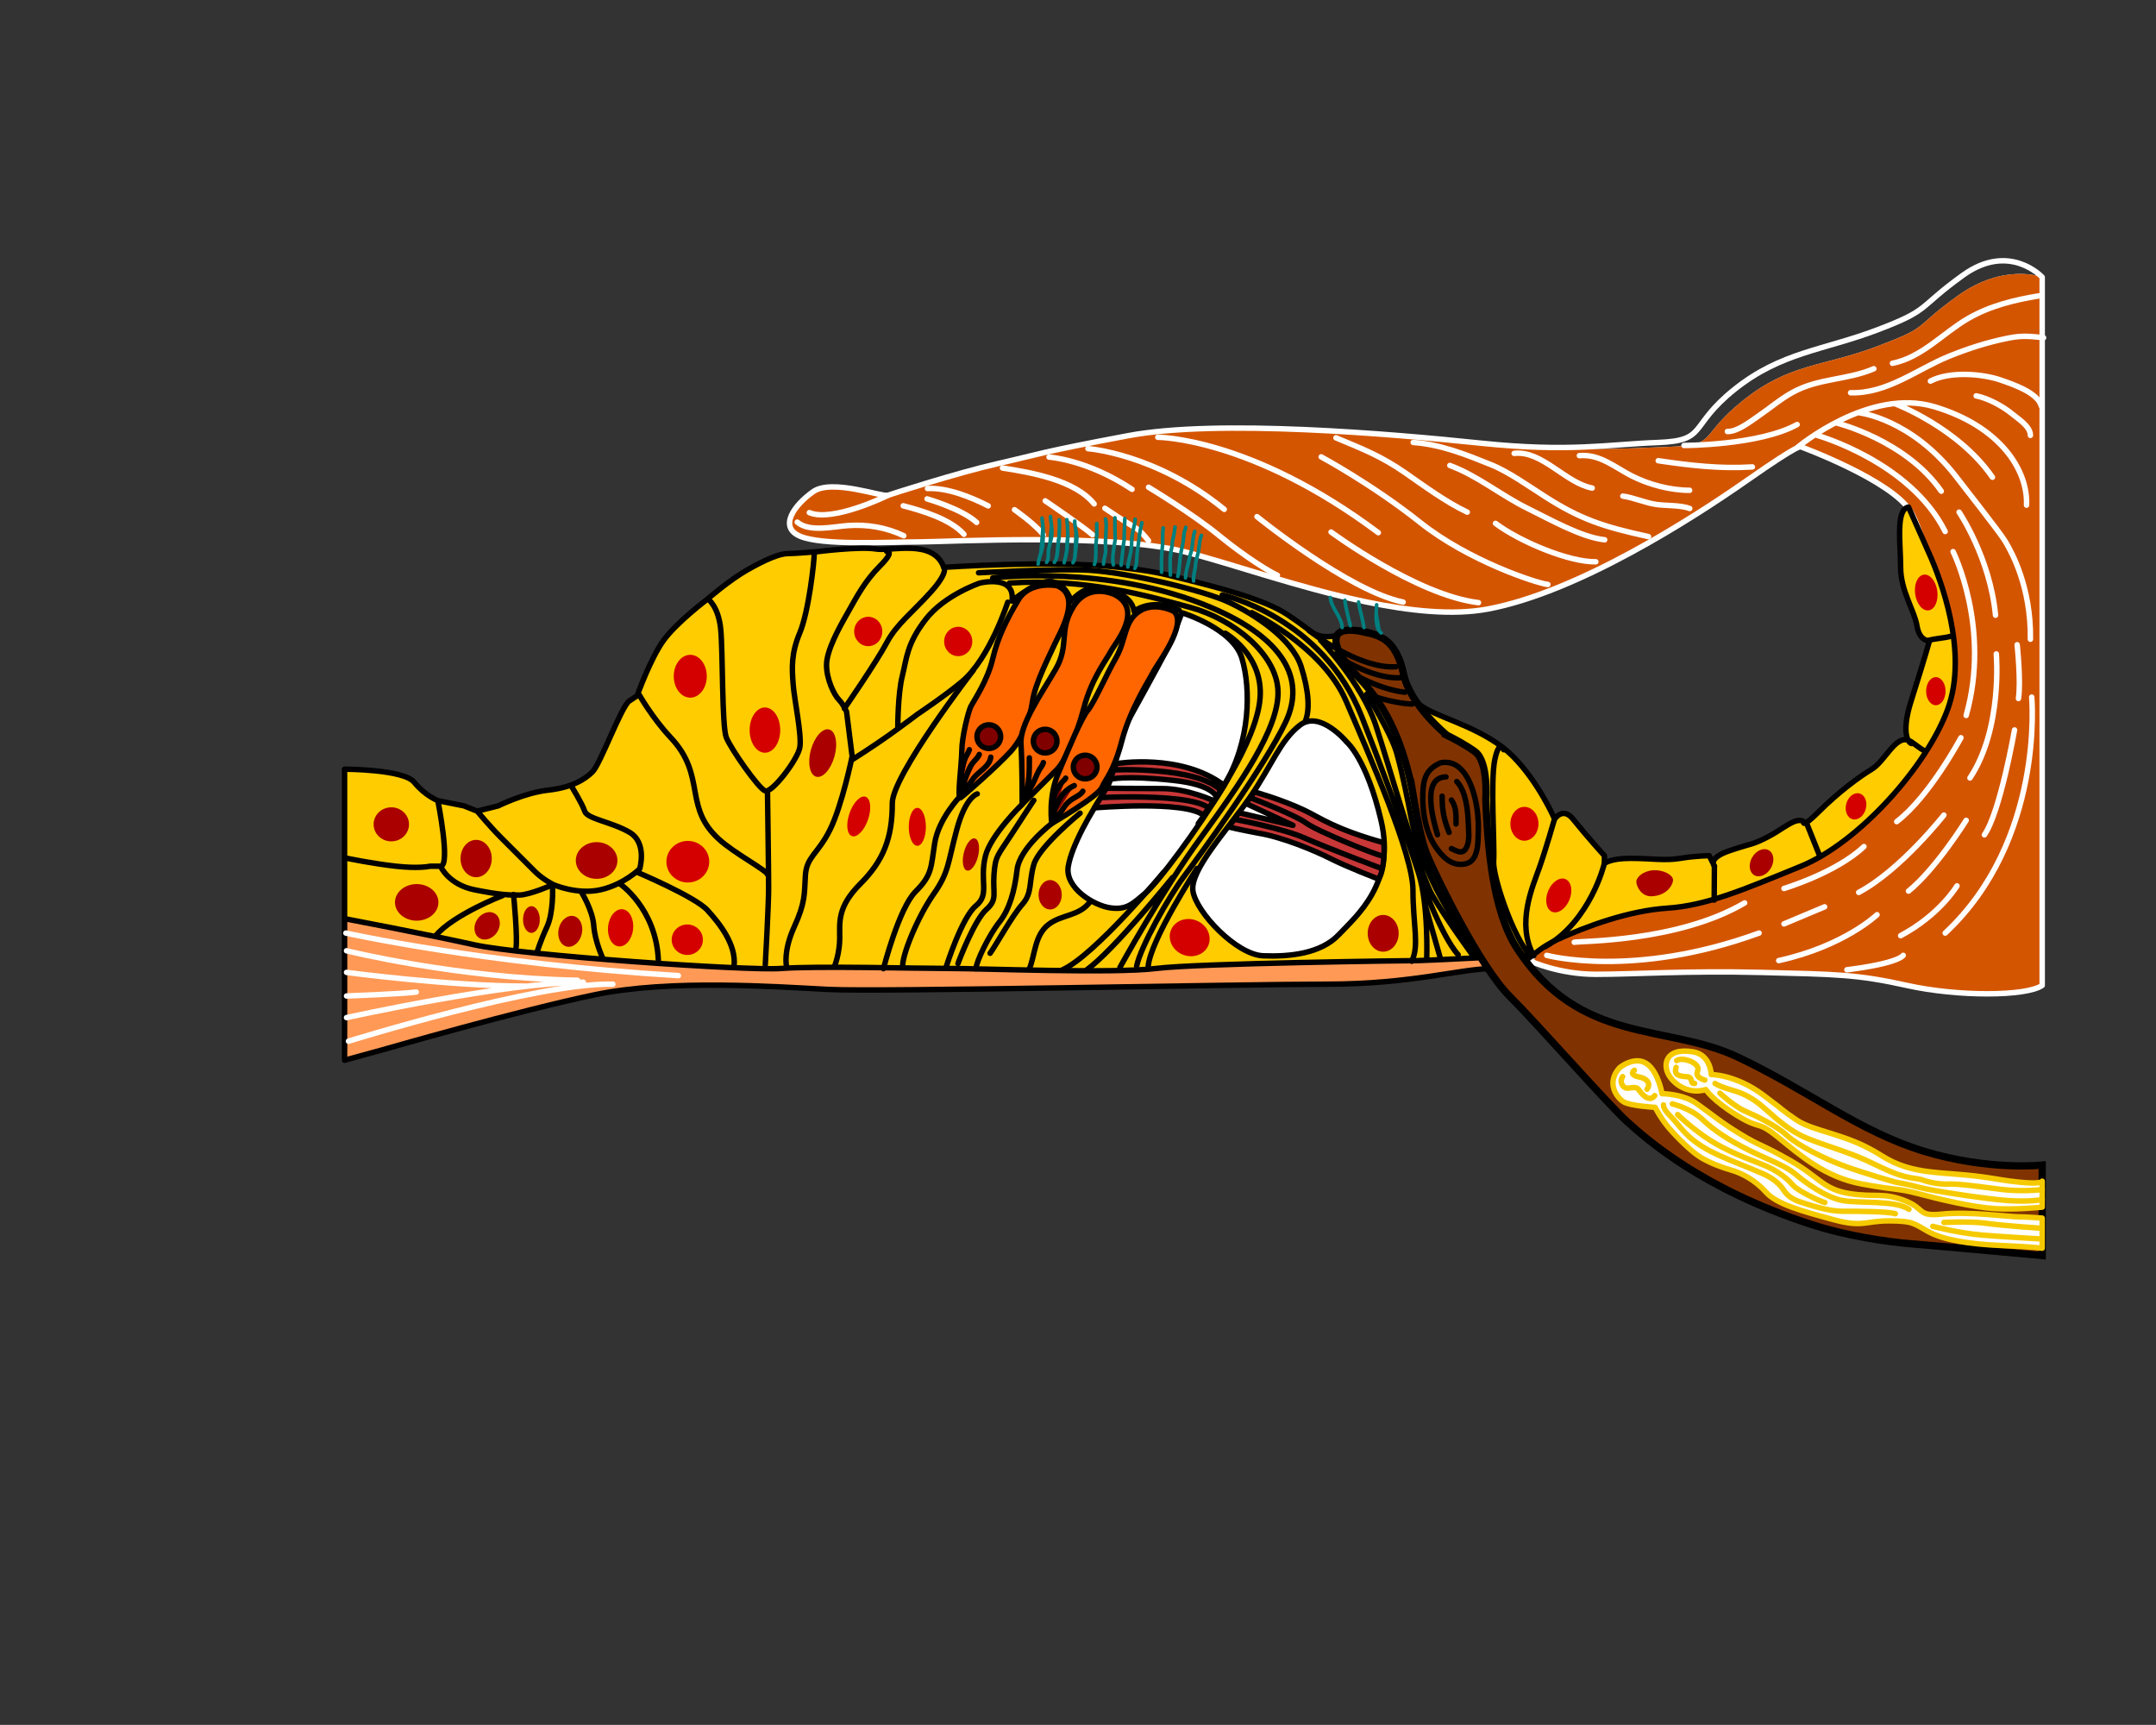 <?xml version="1.0" encoding="UTF-8" standalone="no"?>
<svg
   xmlns:dc="http://purl.org/dc/elements/1.1/"
   xmlns:cc="http://creativecommons.org/ns#"
   xmlns:rdf="http://www.w3.org/1999/02/22-rdf-syntax-ns#"
   xmlns:svg="http://www.w3.org/2000/svg"
   xmlns="http://www.w3.org/2000/svg"
   xmlns:sodipodi="http://sodipodi.sourceforge.net/DTD/sodipodi-0.dtd"
   xmlns:inkscape="http://www.inkscape.org/namespaces/inkscape"
   width="1250.9"
   height="1000.66"
   id="svg4013"
   sodipodi:version="0.32"
   inkscape:version="1.0.2-2 (e86c870879, 2021-01-15)"
   version="1.0"
   sodipodi:docname="Organ_of_corti.svg"
   inkscape:output_extension="org.inkscape.output.svg.inkscape">
  <rect width="100%" height="100%" fill="#333333" stroke="none"/>
  <defs
     id="defs4015">
    <clipPath
       clipPathUnits="userSpaceOnUse"
       id="clipPath329">
      <path
         d="M 300.509,260.257 C 300.509,260.257 295.276,262.297 288.87,257.684 C 282.461,253.072 285.282,253.585 277.849,250.765 C 270.417,247.946 265.805,248.458 259.396,243.333 C 252.989,238.206 256.066,237.182 249.146,236.925 C 242.226,236.669 235.562,236.157 223.261,237.438 C 210.959,238.72 187.126,240.77 174.825,238.463 C 162.523,236.157 162.523,235.9 156.884,234.619 C 151.247,233.337 142.533,230.518 141.764,230.262 C 140.996,230.006 134.077,232.569 131.513,230.776 C 128.951,228.981 126.643,225.905 129.719,224.624 C 132.794,223.343 141.501,223.834 146.121,223.855 C 150.18,223.874 172.239,225.085 182.491,222.522 C 192.741,219.96 211.985,212.322 224.286,214.629 C 236.587,216.936 252.22,226.931 259.91,232.312 C 267.598,237.695 267.341,236.925 267.341,236.925 C 267.341,236.925 279.9,232.312 282.461,227.956 C 285.025,223.599 290.92,201.303 280.925,192.589 C 270.928,183.876 252.734,176.186 246.839,175.931 C 240.945,175.675 235.306,172.344 233.256,170.549 C 231.207,168.755 230.18,166.193 230.18,166.193 C 230.18,166.193 234.025,164.399 239.151,164.399 C 244.277,164.399 251.707,164.912 261.959,164.656 C 272.211,164.399 275.03,164.399 281.949,162.861 C 288.87,161.323 298.31,161.342 300.509,162.87 L 300.509,260.257"
         id="path331" />
    </clipPath>
    <clipPath
       clipPathUnits="userSpaceOnUse"
       id="clipPath349">
      <path
         d="M 66.5,88.76 L 301.472,88.76 L 301.472,263.895 L 66.5,263.895 L 66.5,88.76 z"
         id="path351" />
    </clipPath>
    <clipPath
       clipPathUnits="userSpaceOnUse"
       id="clipPath363">
      <path
         d="M 66.5,88.76 L 301.472,88.76 L 301.472,263.895 L 66.5,263.895 L 66.5,88.76 z"
         id="path365" />
    </clipPath>
    <clipPath
       clipPathUnits="userSpaceOnUse"
       id="clipPath411">
      <path
         d="M 66.5,88.76 L 301.472,88.76 L 301.472,263.895 L 66.5,263.895 L 66.5,88.76 z"
         id="path413" />
    </clipPath>
    <clipPath
       clipPathUnits="userSpaceOnUse"
       id="clipPath429">
      <path
         d="M 66.5,88.76 L 301.472,88.76 L 301.472,263.895 L 66.5,263.895 L 66.5,88.76 z"
         id="path431" />
    </clipPath>
    <linearGradient
       x1="0"
       y1="0"
       x2="1"
       y2="0"
       gradientUnits="userSpaceOnUse"
       gradientTransform="matrix(15.476,0,0,-7.822,93.353,112.727)"
       spreadMethod="pad"
       id="linearGradient451">
      <stop
         style="stop-opacity:1;stop-color:#fffbf2"
         offset="0"
         id="stop453" />
      <stop
         style="stop-opacity:1;stop-color:#fff0c2"
         offset="1"
         id="stop455" />
    </linearGradient>
    <clipPath
       clipPathUnits="userSpaceOnUse"
       id="clipPath443">
      <path
         d="M 300.509,135.956 C 300.509,135.956 300.515,135.194 293.745,136.324 C 286.973,137.452 283.024,136.512 278.322,139.521 C 273.621,142.53 269.106,142.718 266.661,144.411 C 264.216,146.103 265.91,144.975 262.148,147.796 C 258.385,150.617 255,150.617 255,150.617 C 255,150.617 254.922,153.337 252.509,153.739 C 248.545,154.398 248.228,151.747 249.357,150.241 C 250.487,148.736 252.367,147.983 254.248,148.547 C 254.248,148.547 255.187,147.043 258.573,144.975 C 261.959,142.906 261.207,144.411 264.216,141.966 C 267.225,139.521 270.611,136.512 275.689,135.571 C 280.767,134.629 280.579,135.005 283.4,134.254 C 286.221,133.501 290.922,132.374 293.932,132.185 C 296.942,131.998 300.509,132.381 300.509,132.381 L 300.509,135.956"
         id="path445" />
    </clipPath>
    <clipPath
       clipPathUnits="userSpaceOnUse"
       id="clipPath463">
      <path
         d="M 66.5,88.76 L 301.472,88.76 L 301.472,263.895 L 66.5,263.895 L 66.5,88.76 z"
         id="path465" />
    </clipPath>
    <linearGradient
       x1="0"
       y1="0"
       x2="1"
       y2="0"
       gradientUnits="userSpaceOnUse"
       gradientTransform="matrix(17.627,0,0,-9.086,91.204,112.433)"
       spreadMethod="pad"
       id="linearGradient481">
      <stop
         style="stop-opacity:1;stop-color:#fffbf2"
         offset="0"
         id="stop483" />
      <stop
         style="stop-opacity:1;stop-color:#fff0c2"
         offset="1"
         id="stop485" />
    </linearGradient>
    <clipPath
       clipPathUnits="userSpaceOnUse"
       id="clipPath473">
      <path
         d="M 242.399,151.558 C 242.399,151.558 244.622,153.405 246.348,151.934 C 247.766,150.725 248.229,147.984 248.229,147.984 C 248.229,147.984 251.05,147.985 252.931,146.667 C 254.812,145.351 256.318,144.036 259.138,142.342 C 261.959,140.649 261.958,141.025 265.909,138.767 C 269.859,136.51 270.422,134.818 273.997,134.254 C 277.569,133.69 278.51,134.443 281.519,133.314 C 284.528,132.185 283.211,131.056 286.785,131.433 C 290.359,131.809 296.001,131.056 297.13,131.056 C 298.258,131.056 300.509,130.876 300.509,130.876 L 300.509,126.74 C 300.509,126.74 299.2,126.918 294.874,127.107 C 290.547,127.294 286.974,127.86 284.905,128.988 C 282.836,130.116 282.835,130.494 279.451,130.494 C 276.066,130.494 275.877,129.553 271.74,130.68 C 267.601,131.809 264.029,132.749 262.523,134.442 C 261.018,136.135 259.138,137.076 257.822,137.452 C 256.504,137.828 254.999,138.39 253.683,139.144 C 252.368,139.897 250.297,141.965 249.168,143.282 C 248.042,144.598 247.288,146.103 247.288,146.103 C 247.288,146.103 243.904,146.292 242.962,146.856 C 242.022,147.42 240.477,149.461 242.399,151.558"
         id="path475" />
    </clipPath>
    <clipPath
       clipPathUnits="userSpaceOnUse"
       id="clipPath493">
      <path
         d="M 66.5,88.76 L 301.472,88.76 L 301.472,263.895 L 66.5,263.895 L 66.5,88.76 z"
         id="path495" />
    </clipPath>
    <inkscape:perspective
       sodipodi:type="inkscape:persp3d"
       inkscape:vp_x="0 : 526.18109 : 1"
       inkscape:vp_y="0 : 1000 : 0"
       inkscape:vp_z="744.09448 : 526.18109 : 1"
       inkscape:persp3d-origin="372.04724 : 350.78739 : 1"
       id="perspective4021" />
  </defs>
  <sodipodi:namedview
     id="base"
     pagecolor="#000000"
     bordercolor="#666666"
     borderopacity="1.0"
     gridtolerance="10000"
     guidetolerance="10"
     objecttolerance="10"
     inkscape:pageopacity="0"
     inkscape:pageshadow="2"
     inkscape:zoom="2.8"
     inkscape:cx="535.85775"
     inkscape:cy="347.88247"
     inkscape:document-units="px"
     inkscape:current-layer="layer1"
     showgrid="false"
     inkscape:window-width="1920"
     inkscape:window-height="1017"
     inkscape:window-x="1912"
     inkscape:window-y="-8"
     inkscape:document-rotation="0"
     inkscape:window-maximized="1" />
  <g
     inkscape:label="Layer 1"
     inkscape:groupmode="layer"
     id="layer1"
     transform="translate(19.449,116.541)">
    <g
       transform="matrix(4.219,0,0,-4.219,-102.427,1142.28)"
       id="g325"
       style="font-size:16px;font-style:normal;font-variant:normal;font-weight:normal;font-stretch:normal;text-align:start;line-height:125%;writing-mode:lr-tb;text-anchor:start;font-family:Calibri;-inkscape-font-specification:Calibri">
      <g
         id="g327"
         clip-path="url(#clipPath329)"
         style="font-size:16px;font-style:normal;font-variant:normal;font-weight:normal;font-stretch:normal;text-align:start;line-height:125%;writing-mode:lr-tb;text-anchor:start;font-family:Calibri;-inkscape-font-specification:Calibri">
        <path
           d="M 300.509,260.257 C 300.509,260.257 295.276,262.297 288.87,257.684 C 282.461,253.072 285.282,253.585 277.849,250.765 C 270.417,247.946 265.805,248.458 259.396,243.333 C 252.989,238.206 256.066,237.182 249.146,236.925 C 242.226,236.669 235.562,236.157 223.261,237.438 C 210.959,238.72 187.126,240.77 174.825,238.463 C 162.523,236.157 162.523,235.9 156.884,234.619 C 151.247,233.337 142.533,230.518 141.764,230.262 C 140.996,230.006 134.077,232.569 131.513,230.776 C 128.951,228.981 126.643,225.905 129.719,224.624 C 132.794,223.343 141.501,223.834 146.121,223.855 C 150.18,223.874 172.239,225.085 182.491,222.522 C 192.741,219.96 211.985,212.322 224.286,214.629 C 236.587,216.936 252.22,226.931 259.91,232.312 C 267.598,237.695 267.341,236.925 267.341,236.925 C 267.341,236.925 279.9,232.312 282.461,227.956 C 285.025,223.599 290.92,201.303 280.925,192.589 C 270.928,183.876 252.734,176.186 246.839,175.931 C 240.945,175.675 235.306,172.344 233.256,170.549 C 231.207,168.755 230.18,166.193 230.18,166.193 C 230.18,166.193 234.025,164.399 239.151,164.399 C 244.277,164.399 251.707,164.912 261.959,164.656 C 272.211,164.399 275.03,164.399 281.949,162.861 C 288.87,161.323 298.31,161.342 300.509,162.87 L 300.509,260.257"
           style="font-size:16px;font-style:normal;font-variant:normal;font-weight:normal;font-stretch:normal;text-align:start;line-height:125%;writing-mode:lr-tb;text-anchor:start;fill:#f3f4f9;fill-opacity:1;fill-rule:nonzero;stroke:none;font-family:Calibri;-inkscape-font-specification:Calibri"
           id="path333" />
        <g
           id="g335"
           style="font-size:16px;font-style:normal;font-variant:normal;font-weight:normal;font-stretch:normal;text-align:start;line-height:125%;writing-mode:lr-tb;text-anchor:start;font-family:Calibri;-inkscape-font-specification:Calibri">
          <path
             d="M 300.509,260.257 C 300.509,260.257 295.276,262.297 288.87,257.684 C 282.461,253.072 285.282,253.585 277.849,250.765 C 270.417,247.946 265.805,248.458 259.396,243.333 C 252.989,238.206 255.317,237.482 248.397,237.225 C 241.477,236.969 235.562,236.157 223.261,237.438 C 210.959,238.72 187.126,240.77 174.825,238.463 C 162.523,236.157 162.523,235.9 156.884,234.619 C 151.247,233.337 142.533,230.518 141.764,230.262 C 140.996,230.006 134.077,232.569 131.513,230.776 C 128.951,228.981 126.643,225.905 129.719,224.624 C 132.794,223.343 141.501,223.834 146.121,223.855 C 150.18,223.874 172.239,225.085 182.491,222.522 C 192.741,219.96 211.985,212.322 224.286,214.629 C 236.587,216.936 252.22,226.931 259.91,232.312 C 267.598,237.695 267.341,236.925 267.341,236.925 C 267.341,236.925 279.9,232.312 282.461,227.956 C 285.025,223.599 290.92,201.303 280.925,192.589 C 270.928,183.876 252.734,176.186 246.839,175.931 C 240.945,175.675 235.306,172.344 233.256,170.549 C 231.207,168.755 230.18,166.193 230.18,166.193 C 230.18,166.193 234.025,164.399 239.151,164.399 C 244.277,164.399 251.707,164.912 261.959,164.656 C 272.211,164.399 275.03,164.399 281.949,162.861 C 288.87,161.323 298.31,161.342 300.509,162.87 L 300.509,260.257"
             id="path343"
             style="font-size:16px;font-style:normal;font-variant:normal;font-weight:normal;font-stretch:normal;text-align:start;line-height:125%;writing-mode:lr-tb;text-anchor:start;fill:#d45500;fill-opacity:1;font-family:Calibri;-inkscape-font-specification:Calibri"
             sodipodi:nodetypes="ccscccccscssssccccsscscscc" />
        </g>
      </g>
    </g>
    <g
       transform="matrix(4.219,0,0,-4.219,-102.427,1142.28)"
       id="g345"
       style="font-size:16px;font-style:normal;font-variant:normal;font-weight:normal;font-stretch:normal;text-align:start;line-height:125%;writing-mode:lr-tb;text-anchor:start;font-family:Calibri;-inkscape-font-specification:Calibri">
      <g
         id="g347"
         clip-path="url(#clipPath349)"
         style="font-size:16px;font-style:normal;font-variant:normal;font-weight:normal;font-stretch:normal;text-align:start;line-height:125%;writing-mode:lr-tb;text-anchor:start;font-family:Calibri;-inkscape-font-specification:Calibri">
        <path
           d="M 300.509,260.257 C 300.509,260.257 296.025,265.143 289.619,260.53 C 283.21,255.918 285.282,255.832 277.849,253.012 C 270.417,250.193 264.607,249.956 258.198,244.831 C 251.791,239.704 254.568,237.781 247.648,237.524 C 240.728,237.268 235.562,236.157 223.261,237.438 C 210.959,238.72 187.126,240.77 174.825,238.463 C 162.523,236.157 162.523,235.9 156.884,234.619 C 151.247,233.337 142.533,230.518 141.764,230.262 C 140.996,230.006 134.077,232.569 131.513,230.776 C 128.951,228.981 126.643,225.905 129.719,224.624 C 132.794,223.343 141.501,223.834 146.121,223.855 C 150.18,223.874 172.239,225.085 182.491,222.522 C 188.694,220.971 198.19,217.563 207.448,215.623 C 213.489,214.358 219.429,213.718 224.286,214.629 C 236.587,216.936 252.22,226.931 259.91,232.312 C 267.598,237.695 267.341,236.925 267.341,236.925 C 267.341,236.925 279.9,232.312 282.461,227.956 C 285.025,223.599 290.92,201.303 280.925,192.589 C 270.928,183.876 252.734,176.186 246.839,175.931 C 240.945,175.675 235.306,172.344 233.256,170.549 C 231.207,168.755 230.18,166.193 230.18,166.193 C 230.18,166.193 234.025,164.399 239.151,164.399 C 244.277,164.399 251.707,164.912 261.959,164.656 C 272.211,164.399 275.03,164.399 281.949,162.861 C 288.87,161.323 298.31,161.342 300.509,162.87 L 300.509,260.257 z"
           style="font-size:16px;font-style:normal;font-variant:normal;font-weight:normal;font-stretch:normal;text-align:start;line-height:125%;writing-mode:lr-tb;text-anchor:start;fill:none;stroke:#ffffff;stroke-width:0.75;stroke-linecap:round;stroke-linejoin:round;stroke-miterlimit:4;stroke-dasharray:none;stroke-opacity:1;font-family:Calibri;-inkscape-font-specification:Calibri"
           id="path353"
           sodipodi:nodetypes="ccscccccscsssssccccsscscscc" />
      </g>
    </g>
    <path
       d="M 180.448,329.745 C 180.448,329.745 214.81,329.745 220.889,337.351 C 226.977,344.949 234.575,347.991 234.575,347.991 L 249.788,351.033 L 257.39,354.079 L 269.557,351.033 C 269.557,351.033 284.765,343.435 298.455,341.912 C 312.141,340.389 319.747,335.824 324.308,331.264 C 328.872,326.699 341.039,293.244 345.6,290.198 C 350.169,287.161 350.169,287.161 350.169,287.161 C 350.169,287.161 357.762,265.865 365.369,255.221 C 372.979,244.577 391.226,230.887 391.226,230.887 C 391.226,230.887 403.397,220.243 414.036,214.164 C 424.684,208.076 432.924,204.672 437.484,204.672 C 442.049,204.672 455.102,203.516 455.102,203.516 C 455.102,203.516 479.435,200.466 488.561,201.993 C 497.686,203.516 522.024,195.909 528.107,212.637 C 528.107,212.637 592.287,208.296 630.003,212.637 C 650.455,214.995 653.611,215.986 667.609,219.479 C 685.5,223.96 713.648,230.887 727.338,240.012 C 741.023,249.137 741.023,250.66 745.584,252.179 C 750.148,253.702 756.232,252.179 756.232,252.179 C 756.232,252.179 757.751,247.614 769.917,249.137 C 782.089,250.66 791.218,258.262 794.255,270.429 C 797.297,282.6 797.301,288.684 807.945,294.767 C 818.589,300.846 842.923,306.934 858.131,322.138 C 873.336,337.351 882.465,358.639 882.465,358.639 C 882.465,358.639 887.232,351.353 893.109,358.639 C 901.909,369.557 911.359,379.931 911.359,379.931 L 911.359,384.5 C 911.359,384.5 914.41,381.45 926.572,381.45 C 938.735,381.45 946.337,382.969 955.466,381.45 C 964.587,379.931 972.194,379.931 972.194,379.931 L 975.236,386.019 C 975.236,386.019 970.671,381.45 984.361,376.889 C 998.046,372.329 996.528,373.848 1005.657,369.283 C 1014.778,364.723 1022.389,357.112 1026.949,360.158 C 1026.949,360.158 1025.43,364.727 1036.074,354.079 C 1046.718,343.431 1058.881,334.305 1066.487,329.745 C 1074.093,325.18 1080.177,309.972 1087.779,313.013 C 1095.386,316.055 1080.177,319.101 1089.298,290.198 C 1098.427,261.304 1099.946,255.221 1099.946,255.221 C 1099.946,255.221 1094.238,255.794 1092.715,246.673 C 1091.196,237.548 1083.219,226.326 1083.219,212.637 C 1083.219,198.947 1080.177,179.186 1087.779,177.659 C 1087.779,177.659 1093.867,191.349 1099.946,205.03 C 1106.03,218.724 1122.765,261.304 1110.594,294.767 C 1098.427,328.226 1058.881,372.329 1025.422,386.019 C 991.967,399.704 970.671,408.825 947.86,410.348 C 925.045,411.876 900.711,420.992 883.984,428.599 C 867.257,436.205 867.252,445.326 847.483,445.326 C 827.714,445.326 800.339,454.455 750.148,454.455 C 699.962,454.455 491.602,459.024 461.181,457.497 C 430.768,455.974 369.929,451.409 325.831,460.539 C 281.728,469.66 202.643,492.471 202.643,492.471 L 180.448,498.562 L 180.448,329.745"
       style="font-size:16px;font-style:normal;font-variant:normal;font-weight:normal;font-stretch:normal;text-align:start;line-height:125%;writing-mode:lr-tb;text-anchor:start;fill:#ffcc00;fill-opacity:1;fill-rule:nonzero;stroke:none;font-family:Calibri;-inkscape-font-specification:Calibri"
       id="path355" />
    <path
       d="M 180.448,416.436 C 180.448,416.436 287.887,439.394 349.721,441.668 C 406.468,443.757 458.004,444.482 458.004,444.482 C 458.004,444.482 546.421,446.081 562.064,445.887 C 577.707,445.693 631.196,446.528 662.554,444.115 C 701.54,441.116 788.189,441.069 795.103,440.521 C 802.014,439.972 857.376,438.854 857.376,438.854 C 857.376,438.854 855.676,447.115 777.709,453.114 C 736.83,456.257 643.688,456.999 584.596,457.071 C 525.504,457.138 470.66,458.548 448.158,457.138 C 425.659,455.729 359.564,452.92 341.284,457.138 C 323.004,461.357 180.448,498.562 180.448,498.562 L 180.448,416.436"
       style="font-size:16px;font-style:normal;font-variant:normal;font-weight:normal;font-stretch:normal;text-align:start;line-height:125%;writing-mode:lr-tb;text-anchor:start;fill:#ff9955;fill-opacity:1;fill-rule:nonzero;stroke:none;font-family:Calibri;-inkscape-font-specification:Calibri"
       id="path357" />
    <g
       transform="matrix(4.219,0,0,-4.219,-102.427,1142.28)"
       id="g359"
       style="font-size:16px;font-style:normal;font-variant:normal;font-weight:normal;font-stretch:normal;text-align:start;line-height:125%;writing-mode:lr-tb;text-anchor:start;font-family:Calibri;-inkscape-font-specification:Calibri">
      <g
         id="g361"
         clip-path="url(#clipPath363)"
         style="font-size:16px;font-style:normal;font-variant:normal;font-weight:normal;font-stretch:normal;text-align:start;line-height:125%;writing-mode:lr-tb;text-anchor:start;font-family:Calibri;-inkscape-font-specification:Calibri">
        <path
           d="M 67.052,192.601 C 67.052,192.601 75.197,192.601 76.638,190.798 C 78.081,188.997 79.882,188.276 79.882,188.276 L 83.488,187.555 L 85.29,186.833 L 88.174,187.555 C 88.174,187.555 91.779,189.356 95.024,189.717 C 98.268,190.078 100.071,191.16 101.152,192.241 C 102.234,193.323 105.118,201.253 106.199,201.975 C 107.282,202.695 107.282,202.695 107.282,202.695 C 107.282,202.695 109.082,207.743 110.885,210.266 C 112.689,212.789 117.014,216.034 117.014,216.034 C 117.014,216.034 119.899,218.557 122.421,219.998 C 124.945,221.441 126.898,222.248 127.979,222.248 C 129.061,222.248 132.155,222.522 132.155,222.522 C 132.155,222.522 137.923,223.245 140.086,222.883 C 142.249,222.522 148.018,224.325 149.46,220.36 C 149.46,220.36 164.673,221.389 173.613,220.36 C 178.461,219.801 179.209,219.566 182.527,218.738 C 186.768,217.676 193.44,216.034 196.685,213.871 C 199.929,211.708 199.929,211.347 201.01,210.987 C 202.092,210.626 203.534,210.987 203.534,210.987 C 203.534,210.987 203.894,212.069 206.778,211.708 C 209.663,211.347 211.827,209.545 212.547,206.661 C 213.268,203.776 213.269,202.334 215.792,200.892 C 218.315,199.451 224.083,198.008 227.688,194.404 C 231.292,190.798 233.456,185.752 233.456,185.752 C 233.456,185.752 234.586,187.479 235.979,185.752 C 238.065,183.164 240.305,180.705 240.305,180.705 L 240.305,179.622 C 240.305,179.622 241.028,180.345 243.911,180.345 C 246.794,180.345 248.596,179.985 250.76,180.345 C 252.922,180.705 254.725,180.705 254.725,180.705 L 255.446,179.262 C 255.446,179.262 254.364,180.345 257.609,181.426 C 260.853,182.507 260.493,182.147 262.657,183.229 C 264.819,184.31 266.623,186.114 267.704,185.392 C 267.704,185.392 267.344,184.309 269.867,186.833 C 272.39,189.357 275.273,191.52 277.076,192.601 C 278.879,193.683 280.321,197.288 282.123,196.567 C 283.926,195.846 280.321,195.124 282.483,201.975 C 284.647,208.824 285.007,210.266 285.007,210.266 C 285.007,210.266 283.654,210.13 283.293,212.292 C 282.933,214.455 281.042,217.115 281.042,220.36 C 281.042,223.605 280.321,228.289 282.123,228.651 C 282.123,228.651 283.566,225.406 285.007,222.163 C 286.449,218.917 290.416,208.824 287.531,200.892 C 284.647,192.961 275.273,182.507 267.342,179.262 C 259.412,176.018 254.364,173.856 248.957,173.495 C 243.549,173.133 237.781,170.972 233.816,169.169 C 229.851,167.366 229.85,165.204 225.164,165.204 C 220.478,165.204 213.989,163.04 202.092,163.04 C 190.196,163.04 140.807,161.957 133.596,162.319 C 126.387,162.68 111.966,163.762 101.513,161.598 C 91.059,159.436 72.313,154.029 72.313,154.029 L 67.052,152.585 L 67.052,192.601 z M 67.414,180.345 C 67.414,180.345 70.871,179.622 74.114,179.262 C 77.359,178.902 78.801,179.262 78.801,179.262 L 80.244,179.262 C 80.244,179.262 81.324,176.74 84.929,176.018 C 88.536,175.297 89.617,175.297 91.059,175.297 C 92.5,175.297 95.745,176.74 95.745,176.74 C 95.745,176.74 98.989,175.297 102.234,176.018 C 105.478,176.74 107.641,178.902 107.641,178.902 C 107.641,178.902 108.723,182.506 106.199,183.949 C 103.675,185.392 100.43,185.752 100.071,186.833 C 99.71,187.915 98.265,190.237 98.265,190.237 M 79.882,188.276 C 79.882,188.276 81.685,179.262 80.244,179.262 M 85.29,186.833 C 85.29,186.833 87.092,184.671 88.536,183.229 C 89.977,181.787 92.14,179.622 93.221,178.542 C 94.303,177.459 95.745,176.74 95.745,176.74 M 67.052,172.052 C 67.052,172.052 78.44,169.89 84.929,168.448 C 91.419,167.006 122.421,164.843 127.108,165.204 C 131.795,165.564 145.854,165.204 150.18,165.204 C 154.506,165.204 172.89,164.482 178.659,165.204 C 184.428,165.924 213.628,166.285 214.71,166.285 C 215.792,166.285 229.491,167.006 229.491,167.006"
           style="font-size:16px;font-style:normal;font-variant:normal;font-weight:normal;font-stretch:normal;text-align:start;line-height:125%;writing-mode:lr-tb;text-anchor:start;fill:none;stroke:#000000;stroke-width:0.75;stroke-linecap:round;stroke-linejoin:round;stroke-miterlimit:4;stroke-dasharray:none;stroke-opacity:1;font-family:Calibri;-inkscape-font-specification:Calibri"
           id="path367" />
        <path
           d="M 284.287,140.058 C 275.364,142.762 268.334,148.44 258.601,153.037 C 248.867,157.632 236.971,154.659 228.319,167.908 C 224.916,173.119 224.263,181.966 223.993,188.455 C 223.993,188.455 224.384,193.672 222.492,195.024 C 221.121,196.003 219.717,196.738 218.634,197.276 L 218.639,197.283 C 218.639,197.283 213.658,201.302 212.693,205.641 C 211.728,209.98 209.961,210.945 207.389,211.427 C 207.389,211.427 204.179,212.314 203.534,210.987 C 202.888,209.659 204.496,207.409 206.103,205.641 C 207.71,203.873 211.728,200.176 213.818,190.051 L 213.825,190.061 C 214.41,186.628 215.083,182.799 215.881,180.885 C 217.233,177.641 223.181,165.474 227.237,161.418 C 231.292,157.363 240.756,146.548 243.459,144.114 C 246.164,141.68 253.734,134.921 268.604,130.055 C 273.653,128.403 279.15,127.622 282.393,127.351 C 287.168,126.953 300.509,125.729 300.509,125.729 L 300.509,138.166 C 300.509,138.166 293.208,137.354 284.287,140.058"
           style="font-size:16px;font-style:normal;font-variant:normal;font-weight:normal;font-stretch:normal;text-align:start;line-height:125%;writing-mode:lr-tb;text-anchor:start;fill:#e7a8af;fill-opacity:1;fill-rule:nonzero;stroke:none;font-family:Calibri;-inkscape-font-specification:Calibri"
           id="path369" />
        <path
           d="M 284.287,140.058 C 275.364,142.762 268.334,148.44 258.601,153.037 C 248.867,157.632 236.971,154.659 228.319,167.908 C 224.916,173.119 224.263,181.966 223.993,188.455 C 223.993,188.455 224.384,193.672 222.492,195.024 C 221.121,196.003 219.717,196.738 218.634,197.276 L 218.639,197.283 C 218.639,197.283 213.658,201.302 212.693,205.641 C 211.728,209.98 209.961,210.945 207.389,211.427 C 207.389,211.427 204.179,212.314 203.534,210.987 C 202.888,209.659 204.496,207.409 206.103,205.641 C 207.71,203.873 211.728,200.176 213.818,190.051 L 213.825,190.061 C 214.41,186.628 215.083,182.799 215.881,180.885 C 217.233,177.641 223.181,165.474 227.237,161.418 C 231.292,157.363 240.756,146.548 243.459,144.114 C 246.164,141.68 253.734,134.921 268.604,130.055 C 273.653,128.403 279.15,127.622 282.393,127.351 C 287.168,126.953 300.509,125.729 300.509,125.729 L 300.509,138.166 C 300.509,138.166 293.208,137.354 284.287,140.058 z"
           style="font-size:16px;font-style:normal;font-variant:normal;font-weight:normal;font-stretch:normal;text-align:start;line-height:125%;writing-mode:lr-tb;text-anchor:start;fill:#803300;stroke:#000000;font-family:Calibri;-inkscape-font-specification:Calibri"
           id="path371" />
      </g>
    </g>
    <path
       d="M 272.063,403.046 C 272.063,403.046 243.633,414.031 233.292,426.312 M 278.522,402.4 C 278.522,402.4 281.108,428.89 279.817,434.062 M 301.143,398.523 C 301.143,398.523 301.788,412.74 297.911,421.14 C 294.034,429.535 292.093,435.998 292.093,435.998 M 317.942,401.105 C 317.942,401.105 324.401,411.449 325.05,420.49 C 325.7,429.535 330.218,439.234 330.218,439.234 M 339.913,395.937 C 339.913,395.937 361.239,410.154 362.525,440.525 M 350.249,389.474 C 350.249,389.474 383.851,403.687 390.96,411.445 C 398.068,419.199 407.763,431.48 406.468,443.757 M 351.544,286.735 C 351.544,286.735 359.298,300.302 369.638,311.288 C 379.974,322.273 381.915,331.964 383.855,342.95 C 385.788,353.935 388.374,361.693 397.423,370.089 C 406.468,378.493 425.212,388.187 425.857,390.769 M 391.226,230.887 C 391.226,230.887 397.423,235.038 398.718,248.61 C 400.005,262.173 399.359,304.829 401.945,311.288 C 404.527,317.751 420.685,341.017 424.562,342.308 C 428.435,343.599 443.302,324.214 444.597,317.106 C 445.884,309.993 441.361,289.321 440.72,280.267 C 440.066,271.222 439.429,262.827 444.597,250.546 C 449.765,238.266 452.996,209.194 452.996,204.022 M 425.857,343.599 C 425.857,343.599 426.503,388.183 426.503,398.523 C 426.503,408.863 424.562,443.107 424.562,443.107 M 494.998,203.376 C 494.998,203.376 500.166,202.731 491.121,211.776 C 482.072,220.821 477.55,229.866 472.386,238.915 C 467.214,247.96 460.101,260.882 460.101,269.286 C 460.101,277.686 464.632,286.735 467.214,289.317 C 469.796,291.898 471.732,296.425 471.732,296.425 L 474.968,322.273 C 474.968,322.273 469.154,350.708 462.046,364.925 C 454.933,379.134 448.478,380.433 447.829,391.415 C 447.179,402.4 447.824,406.923 441.365,421.14 C 434.906,435.357 436.843,443.757 436.843,443.757 M 528.107,212.637 C 528.107,212.637 531.183,215.008 520.842,226.639 C 510.506,238.266 500.816,245.374 494.998,256.36 C 489.181,267.345 470.441,294.489 470.441,294.489 M 501.457,304.829 C 501.457,304.829 501.457,286.085 504.039,275.745 C 506.629,265.409 506.629,257.009 517.611,242.792 C 528.601,228.579 549.041,221.715 549.041,221.715 C 549.041,221.715 569.919,216.497 567.679,232.161 C 567.679,232.161 583.339,218.737 591.544,220.977 C 599.746,223.213 601.986,232.161 601.986,232.161 C 601.986,232.161 608.694,223.96 616.152,224.702 C 623.611,225.449 637.039,227.685 638.524,238.126 C 638.524,238.126 648.219,229.921 664.626,237.38 M 474.968,324.21 C 474.968,324.21 487.244,316.46 496.289,309.993 C 505.334,303.538 513.021,297.703 513.021,297.703 C 513.021,297.703 528.841,287.157 538.861,278.719 C 554.833,265.27 565.228,232.84 565.228,232.84"
       style="font-size:16px;font-style:normal;font-variant:normal;font-weight:normal;font-stretch:normal;text-align:start;line-height:125%;writing-mode:lr-tb;text-anchor:start;fill:none;stroke:#000000;stroke-width:3.164;stroke-linecap:round;stroke-linejoin:round;stroke-miterlimit:4;stroke-dasharray:none;stroke-opacity:1;font-family:Calibri;-inkscape-font-specification:Calibri"
       id="path373" />
    <path
       d="M 666.237,238.915 C 666.237,238.915 695.959,247.96 701.126,265.409 C 706.294,282.853 706.303,313.228 690.791,339.073 C 675.278,364.921 652.02,395.937 644.912,401.751 C 637.803,407.564 634.571,411.445 624.881,410.15 C 615.186,408.859 598.383,398.519 600.324,386.238 C 602.269,373.966 613.895,353.935 621,343.595 C 628.113,333.259 629.408,311.929 633.281,304.829 C 637.162,297.72 652.67,269.931 657.188,260.886 C 661.711,251.837 666.237,238.915 666.237,238.915"
       style="font-size:16px;font-style:normal;font-variant:normal;font-weight:normal;font-stretch:normal;text-align:start;line-height:125%;writing-mode:lr-tb;text-anchor:start;fill:#ffffff;fill-opacity:1;fill-rule:nonzero;stroke:none;font-family:Calibri;-inkscape-font-specification:Calibri"
       id="path375" />
    <path
       d="M 666.237,238.915 C 666.237,238.915 695.959,247.96 701.126,265.409 C 706.294,282.853 706.303,313.228 690.791,339.073 C 675.278,364.921 652.02,395.937 644.912,401.751 C 637.803,407.564 634.571,411.445 624.881,410.15 C 615.186,408.859 598.383,398.519 600.324,386.238 C 602.269,373.966 613.895,353.935 621,343.595 C 628.113,333.259 629.408,311.929 633.281,304.829 C 637.162,297.72 652.67,269.931 657.188,260.886 C 661.711,251.837 666.237,238.915 666.237,238.915 z"
       style="font-size:16px;font-style:normal;font-variant:normal;font-weight:normal;font-stretch:normal;text-align:start;line-height:125%;writing-mode:lr-tb;text-anchor:start;fill:none;stroke:#000000;stroke-width:3.164;stroke-linecap:round;stroke-linejoin:round;stroke-miterlimit:4;stroke-dasharray:none;stroke-opacity:1;font-family:Calibri;-inkscape-font-specification:Calibri"
       id="path377" />
    <path
       d="M 628.113,326.471 C 628.113,326.471 665.794,320.113 690.791,339.073 L 686.369,346.101 C 686.369,346.101 685.294,338.786 661.399,336.2 C 632.724,333.099 624.603,335.588 624.603,335.588 L 628.113,326.471"
       style="font-size:16px;font-style:normal;font-variant:normal;font-weight:normal;font-stretch:normal;text-align:start;line-height:125%;writing-mode:lr-tb;text-anchor:start;fill:#ebc3c6;fill-opacity:1;fill-rule:nonzero;stroke:none;font-family:Calibri;-inkscape-font-specification:Calibri"
       id="path379" />
    <path
       d="M 628.113,326.471 C 628.113,326.471 665.794,320.113 690.791,339.073 L 686.369,346.101 C 686.369,346.101 685.294,338.786 661.399,336.2 C 632.724,333.099 624.603,335.588 624.603,335.588 L 628.113,326.471 z M 626.733,330.167 C 627.379,329.952 673.886,328.23 688.31,341.363"
       style="font-size:16px;font-style:normal;font-variant:normal;font-weight:normal;font-stretch:normal;text-align:start;line-height:125%;writing-mode:lr-tb;text-anchor:start;fill:#c83737;stroke:#000000;stroke-width:3.164;stroke-linecap:round;stroke-linejoin:round;stroke-miterlimit:4;stroke-dasharray:none;stroke-opacity:1;font-family:Calibri;-inkscape-font-specification:Calibri"
       id="path381" />
    <path
       d="M 684.867,348.037 C 684.867,348.037 669.579,340.933 654.935,340.933 C 640.296,340.933 622.426,340.722 622.426,340.722 L 615.541,352.13 C 615.541,352.13 668.073,347.607 678.835,356.437 L 684.867,348.037"
       style="font-size:16px;font-style:normal;font-variant:normal;font-weight:normal;font-stretch:normal;text-align:start;line-height:125%;writing-mode:lr-tb;text-anchor:start;fill:#ebc3c6;fill-opacity:1;fill-rule:nonzero;stroke:none;font-family:Calibri;-inkscape-font-specification:Calibri"
       id="path383" />
    <path
       d="M 684.867,348.037 C 684.867,348.037 669.579,340.933 654.935,340.933 C 640.296,340.933 622.426,340.722 622.426,340.722 L 615.541,352.13 C 615.541,352.13 668.073,347.607 678.835,356.437 L 684.867,348.037 z"
       style="font-size:16px;font-style:normal;font-variant:normal;font-weight:normal;font-stretch:normal;text-align:start;line-height:125%;writing-mode:lr-tb;text-anchor:start;fill:#c83737;stroke:#000000;stroke-width:3.164;stroke-linecap:round;stroke-linejoin:round;stroke-miterlimit:4;stroke-dasharray:none;stroke-opacity:1;font-family:Calibri;-inkscape-font-specification:Calibri"
       id="path385" />
    <path
       d="M 761.868,313.874 C 761.868,313.874 746.36,295.13 734.729,304.175 C 723.098,313.224 718.571,327.441 705.649,346.181 C 692.727,364.925 670.76,388.187 672.696,400.464 C 674.637,412.736 697.903,437.289 713.407,437.939 C 728.911,438.58 747.001,436.648 757.341,425.658 C 767.686,414.677 790.298,395.933 781.903,359.749 C 773.499,323.564 761.868,313.874 761.868,313.874"
       style="font-size:16px;font-style:normal;font-variant:normal;font-weight:normal;font-stretch:normal;text-align:start;line-height:125%;writing-mode:lr-tb;text-anchor:start;fill:#ffffff;fill-opacity:1;fill-rule:nonzero;stroke:none;font-family:Calibri;-inkscape-font-specification:Calibri"
       id="path387" />
    <path
       d="M 761.868,313.874 C 761.868,313.874 746.36,295.13 734.729,304.175 C 723.098,313.224 718.571,327.441 705.649,346.181 C 692.727,364.925 670.76,388.187 672.696,400.464 C 674.637,412.736 697.903,437.289 713.407,437.939 C 728.911,438.58 747.001,436.648 757.341,425.658 C 767.686,414.677 790.298,395.933 781.903,359.749 C 773.499,323.564 761.868,313.874 761.868,313.874 z M 852.98,318.401 C 852.98,318.401 850.399,311.933 847.817,324.21 C 845.231,336.491 847.817,374.611 847.163,383.015 C 846.521,391.415 858.157,426.958 868.493,437.939 M 882.465,358.639 C 882.465,358.639 877.538,375.906 873.665,386.892 C 869.784,397.878 860.093,419.203 870.429,437.939 M 911.359,384.5 C 911.359,384.5 903.386,417.9 876.888,432.767 M 975.236,386.019 L 975.113,405.632 M 1028.746,361.044 L 1036.5,380.433 M 1089.488,313.874 C 1092.112,315.431 1094.419,317.717 1097.242,319.042 M 1099.178,255.073 C 1103.722,253.685 1108.261,253.803 1112.75,252.487 M 613.25,406.277 C 606.757,415.251 596.717,413.715 588.84,419.832 C 580.723,426.143 581.196,437.391 577.707,445.693 M 548.294,215.75 C 548.294,215.75 594.907,213.168 612.427,214.265 C 636.289,215.754 679.539,226.196 693.706,232.903 C 707.881,239.62 730.249,253.786 735.471,270.193 C 739.969,284.347 740.686,295.548 737.703,302.26 M 556.495,218.737 C 556.495,218.737 623.611,210.531 683.269,235.886 C 724.73,253.512 738.446,276.905 726.515,302.26 C 714.593,327.61 676.561,379.809 667.609,391.739 C 658.661,403.674 642.258,432.754 640.022,443.942 M 675.063,387.272 C 675.063,387.272 648.223,428.286 646.73,443.942 M 630.323,444.689 C 630.323,444.689 654.927,399.945 677.299,369.372 C 699.671,338.798 722.79,305.985 722.043,284.36 C 721.296,262.734 695.946,242.602 671.338,235.886 C 646.73,229.178 610.191,218.737 566.194,221.715 M 691.474,250.804 C 691.474,250.804 713.842,263.481 711.606,288.84 C 709.366,314.186 682.522,352.214 675.81,361.166 M 655.674,389.503 C 655.674,389.503 615.41,437.977 596.767,446.182 M 660.896,392.49 C 660.896,392.49 626.594,434.994 610.934,446.182"
       style="font-size:16px;font-style:normal;font-variant:normal;font-weight:normal;font-stretch:normal;text-align:start;line-height:125%;writing-mode:lr-tb;text-anchor:start;fill:none;stroke:#000000;stroke-width:3.164;stroke-linecap:round;stroke-linejoin:round;stroke-miterlimit:4;stroke-dasharray:none;stroke-opacity:1;font-family:Calibri;-inkscape-font-specification:Calibri"
       id="path389" />
    <path
       d="M 593.78,223.213 C 593.78,223.213 578.125,220.23 571.413,231.414 C 564.696,242.602 559.478,253.04 556.495,265.717 C 553.512,278.394 545.311,290.325 543.822,293.308 C 542.329,296.29 538.637,311.06 538.603,318.666 C 538.561,326.809 535.621,347.751 537.857,346.257 C 540.088,344.764 560.224,326.868 566.936,319.413 C 573.649,311.95 578.125,300.766 579.614,290.325 C 581.103,279.888 589.304,264.228 592.287,257.516 C 595.27,250.804 608.694,229.178 593.78,223.213"
       style="font-size:16px;font-style:normal;font-variant:normal;font-weight:normal;font-stretch:normal;text-align:start;line-height:125%;writing-mode:lr-tb;text-anchor:start;fill:#e7a8af;fill-opacity:1;fill-rule:nonzero;stroke:none;font-family:Calibri;-inkscape-font-specification:Calibri"
       id="path391" />
    <path
       d="M 593.78,223.213 C 593.78,223.213 578.125,220.23 571.413,231.414 C 564.696,242.602 559.478,253.04 556.495,265.717 C 553.512,278.394 545.311,290.325 543.822,293.308 C 542.329,296.29 538.637,311.06 538.603,318.666 C 538.561,326.809 535.621,347.751 537.857,346.257 C 540.088,344.764 560.224,326.868 566.936,319.413 C 573.649,311.95 578.125,300.766 579.614,290.325 C 581.103,279.888 589.304,264.228 592.287,257.516 C 595.27,250.804 608.694,229.178 593.78,223.213 z"
       style="font-size:16px;font-style:normal;font-variant:normal;font-weight:normal;font-stretch:normal;text-align:start;line-height:125%;writing-mode:lr-tb;text-anchor:start;fill:#ff6600;stroke:#000000;stroke-width:3.164;stroke-linecap:butt;stroke-linejoin:miter;stroke-miterlimit:4;stroke-dasharray:none;stroke-opacity:1;font-family:Calibri;-inkscape-font-specification:Calibri"
       id="path393" />
    <path
       d="M 627.336,228.432 C 627.336,228.432 612.427,220.977 603.475,235.144 C 594.527,249.314 601.239,257.516 593.038,271.682 C 584.837,285.857 572.155,303.749 572.902,314.933 C 573.649,326.121 573.649,349.982 573.649,349.982 C 573.649,349.982 589.304,334.326 593.78,329.85 C 598.256,325.374 604.969,311.208 609.445,294.058 C 613.912,276.905 622.864,265.717 625.1,261.245 C 627.336,256.769 644.486,237.38 627.336,228.432"
       style="font-size:16px;font-style:normal;font-variant:normal;font-weight:normal;font-stretch:normal;text-align:start;line-height:125%;writing-mode:lr-tb;text-anchor:start;fill:#e7a8af;fill-opacity:1;fill-rule:nonzero;stroke:none;font-family:Calibri;-inkscape-font-specification:Calibri"
       id="path395" />
    <path
       d="M 627.336,228.432 C 627.336,228.432 612.427,220.977 603.475,235.144 C 594.527,249.314 601.239,257.516 593.038,271.682 C 584.837,285.857 572.155,303.749 572.902,314.933 C 573.649,326.121 573.649,349.982 573.649,349.982 C 573.649,349.982 589.304,334.326 593.78,329.85 C 598.256,325.374 604.969,311.208 609.445,294.058 C 613.912,276.905 622.864,265.717 625.1,261.245 C 627.336,256.769 644.486,237.38 627.336,228.432 z"
       style="font-size:16px;font-style:normal;font-variant:normal;font-weight:normal;font-stretch:normal;text-align:start;line-height:125%;writing-mode:lr-tb;text-anchor:start;fill:#ff6600;stroke:#000000;stroke-width:3.164;stroke-linecap:butt;stroke-linejoin:miter;stroke-miterlimit:4;stroke-dasharray:none;stroke-opacity:1;font-family:Calibri;-inkscape-font-specification:Calibri"
       id="path397" />
    <path
       d="M 661.643,238.126 C 661.643,238.126 650.455,232.165 641.503,238.126 C 632.559,244.087 634.048,254.533 628.083,264.97 C 622.118,275.412 615.41,291.072 611.676,295.548 C 607.947,300.024 600.492,317.916 594.527,332.091 C 588.562,346.257 590.798,361.17 590.798,361.17 C 590.798,361.17 617.646,345.506 619.878,340.288 C 622.118,335.073 626.758,331.226 631.521,313.013 C 636.284,294.805 647.468,277.652 649.708,273.176 C 651.949,268.7 669.844,245.589 661.643,238.126"
       style="font-size:16px;font-style:normal;font-variant:normal;font-weight:normal;font-stretch:normal;text-align:start;line-height:125%;writing-mode:lr-tb;text-anchor:start;fill:#e7a8af;fill-opacity:1;fill-rule:nonzero;stroke:none;font-family:Calibri;-inkscape-font-specification:Calibri"
       id="path399" />
    <path
       d="M 661.643,238.126 C 661.643,238.126 650.455,232.165 641.503,238.126 C 632.559,244.087 634.048,254.533 628.083,264.97 C 622.118,275.412 615.41,291.072 611.676,295.548 C 607.947,300.024 600.492,317.916 594.527,332.091 C 588.562,346.257 590.798,361.17 590.798,361.17 C 590.798,361.17 617.646,345.506 619.878,340.288 C 622.118,335.073 626.758,331.226 631.521,313.013 C 636.284,294.805 647.468,277.652 649.708,273.176 C 651.949,268.7 669.844,245.589 661.643,238.126 z"
       style="font-size:16px;font-style:normal;font-variant:normal;font-weight:normal;font-stretch:normal;text-align:start;line-height:125%;writing-mode:lr-tb;text-anchor:start;fill:#ff6600;stroke:#000000;stroke-width:3.164;stroke-linecap:butt;stroke-linejoin:miter;stroke-miterlimit:4;stroke-dasharray:none;stroke-opacity:1;font-family:Calibri;-inkscape-font-specification:Calibri"
       id="path401" />
    <path
       d="M 545.189,272.391 C 545.189,272.391 498.213,333.272 498.255,349.383 C 498.314,369.519 493.113,382.787 479.689,396.216 C 466.264,409.64 467.758,418.583 467.758,427.531 C 467.758,436.488 464.779,443.938 464.779,443.938 M 537.582,345.443 C 537.582,345.443 525.103,358.411 522.867,372.578 C 520.631,386.749 521.45,390.993 511.751,400.683 C 502.061,410.382 493.113,445.431 493.113,445.431 M 573.649,349.982 C 573.649,349.982 555.263,367.908 552.293,380.096 C 548.716,394.743 555.006,402.177 546.805,408.889 C 538.603,415.609 529.655,443.938 529.655,443.938 M 590.798,361.17 C 590.798,361.17 572.155,375.337 570.662,388.01 C 569.177,400.683 566.19,411.125 560.229,418.588 C 554.263,426.046 546.805,441.698 546.805,445.431 M 547.551,344.017 C 547.551,344.017 540.839,345.506 535.621,364.896 C 530.398,384.281 531.14,389.503 522.197,402.181 C 513.249,414.858 503.55,437.977 504.296,444.689 M 580.361,347.746 C 580.361,347.746 575.889,354.454 567.683,367.131 C 559.478,379.809 557.984,379.813 557.246,390.997 C 556.499,402.181 559.478,405.172 552.77,411.129 C 546.058,417.09 537.106,440.217 536.367,442.453 M 607.204,355.201 C 607.204,355.201 583.343,374.59 580.361,385.032 C 577.378,395.473 579.614,401.438 573.649,408.146 C 567.683,414.858 558.731,431.265 555.006,436.488"
       style="font-size:16px;font-style:normal;font-variant:normal;font-weight:normal;font-stretch:normal;text-align:start;line-height:125%;writing-mode:lr-tb;text-anchor:start;fill:none;stroke:#000000;stroke-width:3.164;stroke-linecap:round;stroke-linejoin:round;stroke-miterlimit:4;stroke-dasharray:none;stroke-opacity:1;font-family:Calibri;-inkscape-font-specification:Calibri"
       id="path403" />
    <path
       d="M 561.119,310.79 C 561.119,314.583 558.039,317.654 554.251,317.654 C 550.458,317.654 547.387,314.583 547.387,310.79 C 547.387,306.997 550.458,303.926 554.251,303.926 C 558.039,303.926 561.119,306.997 561.119,310.79 z M 593.81,313.406 C 593.81,317.194 590.73,320.27 586.946,320.27 C 583.149,320.27 580.078,317.194 580.078,313.406 C 580.078,309.617 583.149,306.542 586.946,306.542 C 590.73,306.542 593.81,309.617 593.81,313.406 z M 617.021,328.446 C 617.021,332.238 613.942,335.305 610.158,335.305 C 606.361,335.305 603.289,332.238 603.289,328.446 C 603.289,324.653 606.361,321.577 610.158,321.577 C 613.942,321.577 617.021,324.653 617.021,328.446 z M 542.961,318.388 C 542.307,320.244 541.084,321.991 540.333,323.851 C 539.409,326.134 538.878,328.517 538.506,330.918 C 538.025,334.094 537.308,337.933 537.979,341.165 M 537.979,343.911 C 538.603,343.317 538.544,342.11 538.759,341.262 C 539.063,340.077 539.502,338.908 539.818,337.731 C 540.468,335.326 541.354,333.027 542.303,330.724 C 543.105,328.775 543.94,327.167 545.315,325.585 C 546.416,324.311 548.146,322.721 548.716,321.134 M 555.394,322.704 C 554.74,328.053 548.484,330.926 545.438,334.858 C 544.046,336.655 542.894,338.516 541.645,340.38 C 540.919,341.469 539.439,343.603 537.979,343.519 M 585.9,325.843 C 585.529,327.399 584.17,328.893 583.411,330.293 C 582.466,332.019 581.715,333.875 580.917,335.676 C 580.116,337.503 579.272,339.199 578.272,340.929 C 576.939,343.249 575.754,346.008 574.117,348.105 M 598.86,334.879 C 598.463,335.719 597.349,336.52 596.704,337.267 C 595.721,338.402 595.025,339.469 594.27,340.752 C 593.274,342.477 592.397,344.059 592.046,346.05 C 591.355,349.961 591.688,354.003 590.869,357.922 M 577.783,323.096 C 577.779,330.905 577.897,337.938 575.163,345.219 M 603.834,339.199 C 599.32,341.262 596.392,344.511 594.316,348.923 C 593.599,350.438 592.899,351.906 592.409,353.509 C 591.945,355.011 592.076,356.597 591.658,358.053 M 608.808,342.473 C 607.681,344.489 604.564,345.839 602.644,347.059 C 600.72,348.282 598.995,349.965 597.805,351.893 C 596.21,354.467 594.485,357.011 591.658,358.445"
       style="font-size:16px;font-style:normal;font-variant:normal;font-weight:normal;font-stretch:normal;text-align:start;line-height:125%;writing-mode:lr-tb;text-anchor:start;fill:#800000;stroke:#000000;stroke-width:3.164;stroke-linecap:round;stroke-linejoin:round;stroke-miterlimit:4;stroke-dasharray:none;stroke-opacity:1;font-family:Calibri;-inkscape-font-specification:Calibri"
       id="path405" />
    <g
       transform="matrix(4.219,0,0,-4.219,-102.427,1142.28)"
       id="g407"
       style="font-size:16px;font-style:normal;font-variant:normal;font-weight:normal;font-stretch:normal;text-align:start;line-height:125%;writing-mode:lr-tb;text-anchor:start;stroke:#ffffff;font-family:Calibri;-inkscape-font-specification:Calibri">
      <g
         id="g409"
         clip-path="url(#clipPath411)"
         style="font-size:16px;font-style:normal;font-variant:normal;font-weight:normal;font-stretch:normal;text-align:start;line-height:125%;writing-mode:lr-tb;text-anchor:start;stroke:#ffffff;font-family:Calibri;-inkscape-font-specification:Calibri">
        <path
           d="M 266.915,236.903 C 266.915,236.903 276.721,245.11 285.672,242.446 C 294.625,239.781 298.569,233.812 298.355,228.91 M 251.248,237.117 C 251.248,237.117 261.585,237.117 266.808,239.994 M 257.215,239.036 C 258.581,238.999 260.289,240.35 261.373,241.086 C 262.999,242.19 264.526,243.516 266.253,244.455 C 269.797,246.383 273.728,246.102 277.359,247.667 M 279.917,248.414 C 283.991,249.226 286.888,252.592 290.303,254.566 C 293.365,256.336 296.684,257.127 300.06,257.686 M 274.162,244.364 C 279.181,244.215 283.304,247.594 287.671,249.372 C 290.203,250.404 292.939,251.29 295.584,251.824 C 297.185,252.147 298.036,252.251 300.7,251.931 M 285.139,245.963 C 287.706,247.325 292.21,247.021 294.865,246.089 C 296.417,245.545 299.899,244.401 300.38,242.552 M 291.428,243.937 C 292.998,243.636 295.091,242.522 296.311,241.511 C 297.189,240.784 298.905,239.735 298.887,238.502 M 280.237,242.871 C 280.237,242.871 288.977,239.567 293.667,232.746 M 275.441,241.592 C 275.441,241.592 282.493,240.778 288.657,232.853 C 294.625,225.18 295.158,224.433 295.691,223.474 C 296.223,222.515 298.996,217.719 298.888,210.472 M 272.244,240.207 C 272.244,240.207 281.729,237.863 286.631,230.829 M 269.578,238.501 C 269.578,238.501 282.369,234.878 287.165,225.287 M 289.083,227.95 C 289.083,227.95 293.345,221.663 294.091,213.776"
           style="font-size:16px;font-style:normal;font-variant:normal;font-weight:normal;font-stretch:normal;text-align:start;line-height:125%;writing-mode:lr-tb;text-anchor:start;fill:none;stroke:#ffffff;stroke-width:0.75;stroke-linecap:round;stroke-linejoin:round;stroke-miterlimit:4;stroke-dasharray:none;stroke-opacity:1;font-family:Calibri;-inkscape-font-specification:Calibri"
           id="path415" />
        <path
           d="M 294.198,208.448 C 294.198,208.448 295.101,198.189 290.574,191.395 M 288.252,222.522 C 288.252,222.522 293.478,212.068 290.054,199.991 M 299.068,202.515 C 299.068,202.515 300.87,182.868 287.17,170.07 M 281.402,167.006 C 281.402,167.006 280.863,165.923 273.652,165.023 M 236.159,168.807 C 236.881,168.989 250.4,168.807 259.592,174.215 M 232.375,167.006 C 232.375,167.006 244.27,163.762 261.575,170.07 M 265,176.199 C 265,176.199 272.209,178.362 275.995,181.966 M 289.333,196.927 C 289.333,196.927 285.007,188.817 280.501,185.392 M 286.99,186.292 C 286.99,186.292 281.042,178.723 275.274,175.659 M 270.586,173.675 L 265,171.332 M 290.054,185.571 C 290.054,185.571 285.909,178.901 282.123,175.837 M 277.797,172.593 C 277.797,172.593 273.291,168.267 264.279,166.285 M 288.792,176.559 C 288.792,176.559 286.449,172.594 281.042,169.709"
           style="font-size:16px;font-style:normal;font-variant:normal;font-weight:normal;font-stretch:normal;text-align:start;line-height:125%;writing-mode:lr-tb;text-anchor:start;fill:none;stroke:#ffffff;stroke-width:0.75;stroke-linecap:round;stroke-linejoin:round;stroke-miterlimit:4;stroke-dasharray:none;stroke-opacity:1;font-family:Calibri;-inkscape-font-specification:Calibri"
           id="path417" />
      </g>
    </g>
    <path
       d="M 1150.896,257.503 C 1150.896,257.503 1153.178,278.795 1151.655,288.684"
       style="font-size:16px;font-style:normal;font-variant:normal;font-weight:normal;font-stretch:normal;text-align:start;line-height:125%;writing-mode:lr-tb;text-anchor:start;fill:none;stroke:#ffffff;stroke-width:3.164;stroke-linecap:round;stroke-linejoin:round;stroke-miterlimit:4;stroke-dasharray:none;stroke-opacity:1;font-family:Calibri;-inkscape-font-specification:Calibri"
       id="path419" />
    <path
       d="M 1149.377,306.934 C 1149.377,306.934 1141.016,354.838 1131.886,367.768"
       style="font-size:16px;font-style:normal;font-variant:normal;font-weight:normal;font-stretch:normal;text-align:start;line-height:125%;writing-mode:lr-tb;text-anchor:start;fill:none;stroke:#ffffff;stroke-width:3.164;stroke-linecap:round;stroke-linejoin:round;stroke-miterlimit:4;stroke-dasharray:none;stroke-opacity:1;font-family:Calibri;-inkscape-font-specification:Calibri"
       id="path421" />
    <path
       d="M 495.64,170.863 C 495.64,170.863 463.788,186.594 450.132,180.844"
       style="font-size:16px;font-style:normal;font-variant:normal;font-weight:normal;font-stretch:normal;text-align:start;line-height:125%;writing-mode:lr-tb;text-anchor:start;fill:none;stroke:#ffffff;stroke-width:3.164;stroke-linecap:round;stroke-linejoin:round;stroke-miterlimit:4;stroke-dasharray:none;stroke-opacity:1;font-family:Calibri;-inkscape-font-specification:Calibri"
       id="path423" />
    <g
       transform="matrix(4.219,0,0,-4.219,-102.427,1142.28)"
       id="g425"
       style="font-size:16px;font-style:normal;font-variant:normal;font-weight:normal;font-stretch:normal;text-align:start;line-height:125%;writing-mode:lr-tb;text-anchor:start;stroke:#ffffff;font-family:Calibri;-inkscape-font-specification:Calibri">
      <g
         id="g427"
         style="font-size:16px;font-style:normal;font-variant:normal;font-weight:normal;font-stretch:normal;text-align:start;line-height:125%;writing-mode:lr-tb;text-anchor:start;stroke:#ffffff;font-family:Calibri;-inkscape-font-specification:Calibri">
        <path
           d="M 129.306,226.576 C 130.956,225.153 134.279,225.959 136.29,226.103 C 138.919,226.29 141.547,225.851 143.956,224.702 M 143.88,228.822 C 146.49,228.142 150.363,226.996 152.228,224.905 M 147.216,231.196 C 149.961,231.338 153.209,230.01 155.564,228.811 M 157.532,234.016 C 161.537,233.389 167.485,232.359 170.137,229.077 M 247.707,235.019 C 252.115,234.37 256.221,233.885 260.654,234.167 M 236.861,235.72 C 239.685,235.956 241.716,234.133 244.015,232.957 C 246.372,231.751 249.348,230.95 252.022,230.951 M 227.895,236.029 C 231.715,236.475 234.95,231.955 238.626,231.26 M 242.842,230.154 C 244.349,229.942 245.953,229.211 247.479,229 C 248.863,228.807 250.754,228.929 252.041,228.451 M 214.01,237.531 C 217.818,237.264 221.265,235.861 224.742,234.464 C 227.138,233.501 230.004,231.45 232.242,230.026 C 236.97,227.019 240.073,225.947 246.375,224.584 M 219.047,234.369 C 222.876,232.958 226.079,230.255 229.771,228.449 C 232.672,227.029 237.142,224.476 240.341,224.148 M 203.387,238.168 C 207.087,236.624 209.62,235.648 212.922,233.351 C 215.636,231.465 218.506,229.344 221.445,227.948 M 225.328,226.406 C 228.735,223.85 235.551,221.04 239.126,221.125 M 201.357,235.548 C 201.357,235.548 208.34,231.8 214.985,226.52 C 221.628,221.239 230.997,218.172 232.531,218.002 M 178.889,238.244 C 178.889,238.244 191.666,238.244 209.212,225.126 M 169.286,236.679 C 169.286,236.679 178.655,235.997 188.025,228.331 M 192.527,227.332 C 192.527,227.332 205.131,217.112 212.627,215.579 M 202.715,225.213 C 202.715,225.213 214.471,216.526 222.988,215.503 M 163.93,235.518 C 163.93,235.518 169.212,235.177 175.344,231.088 M 177.618,231.37 C 177.618,231.37 183.581,227.792 187.329,224.726 C 191.076,221.66 194.481,219.616 195.334,219.275 M 171.616,228.482 C 176.646,225.075 175.886,226.131 177.613,224.02 M 163.408,229.503 C 163.408,229.503 168.548,226.024 169.912,224.83 M 159.181,228.28 C 159.181,228.28 161.955,226.368 163.148,224.834 M 147.161,229.77 C 147.161,229.77 151.93,228.407 153.975,226.533"
           style="font-size:16px;font-style:normal;font-variant:normal;font-weight:normal;font-stretch:normal;text-align:start;line-height:125%;writing-mode:lr-tb;text-anchor:start;fill:none;stroke:#ffffff;stroke-width:0.75;stroke-linecap:round;stroke-linejoin:round;stroke-miterlimit:4;stroke-dasharray:none;stroke-opacity:1;font-family:Calibri;-inkscape-font-specification:Calibri"
           id="path433" />
        <path
           d="M 67.232,170.07 C 67.232,170.07 86.187,165.84 112.955,164.218 M 67.593,155.2 C 67.593,155.2 93.672,163.31 103.946,163.04 M 67.323,158.444 C 67.323,158.444 89.346,163.31 99.89,163.31 M 67.323,167.636 C 67.323,167.636 82.586,163.852 99.08,163.582 M 67.323,164.663 C 67.323,164.663 81.505,162.77 92.049,162.77 M 67.323,161.418 C 67.323,161.418 74.746,161.688 76.909,161.958"
           style="font-size:16px;font-style:normal;font-variant:normal;font-weight:normal;font-stretch:normal;text-align:start;line-height:125%;writing-mode:lr-tb;text-anchor:start;fill:none;stroke:#ffffff;stroke-width:0.75;stroke-linecap:round;stroke-linejoin:round;stroke-miterlimit:4;stroke-dasharray:none;stroke-opacity:1;font-family:Calibri;-inkscape-font-specification:Calibri"
           id="path435" />
      </g>
    </g>
    <path
       d="M 706.805,238.869 C 706.805,238.869 747.866,258.267 761.556,290.198 C 775.246,322.138 800.339,379.172 800.339,399.704 C 800.339,420.237 804.165,431.999 799.605,441.12 M 746.727,254.841 C 746.727,254.841 770.681,279.934 778.667,303.888 C 786.649,327.846 803.756,389.436 811.746,403.13 C 819.724,416.811 835.228,437.977 835.228,437.977 M 689.694,228.605 C 689.694,228.605 747.866,241.155 770.681,299.328 C 793.496,357.5 803.756,390.579 803.756,390.579 C 803.756,390.579 816.307,425.941 826.575,437.348 M 808.321,439.626 C 808.321,439.626 809.464,408.83 803.756,390.579 M 816.307,439.626 L 807.186,407.686 M 835.228,437.977 C 835.228,437.977 831.65,429.999 818.353,407.391 C 805.06,384.783 799.946,361.702 798.841,355.711 C 797.744,349.729 794.622,333.563 790.931,320.379 C 787.721,308.908 773.529,286.102 773.529,286.102 C 773.529,286.102 787.931,291.464 799.896,291.903 M 740.023,249.26 C 740.023,249.26 768.458,271.615 790.404,270.282 M 754.203,262.785 C 754.203,262.785 775.976,277.719 793.04,276.61 M 761.961,272.315 C 761.961,272.315 779.279,283.275 795.677,285.047"
       style="font-size:16px;font-style:normal;font-variant:normal;font-weight:normal;font-stretch:normal;text-align:start;line-height:125%;writing-mode:lr-tb;text-anchor:start;fill:none;stroke:#000000;stroke-width:3.164;stroke-linecap:round;stroke-linejoin:round;stroke-miterlimit:4;stroke-dasharray:none;stroke-opacity:1;font-family:Calibri;-inkscape-font-specification:Calibri"
       id="path437" />
    <g
       transform="matrix(4.219,0,0,-4.219,-102.427,1142.28)"
       id="g439"
       style="font-size:16px;font-style:normal;font-variant:normal;font-weight:normal;font-stretch:normal;text-align:start;line-height:125%;writing-mode:lr-tb;text-anchor:start;font-family:Calibri;-inkscape-font-specification:Calibri">
      <g
         id="g441"
         clip-path="url(#clipPath443)"
         style="font-size:16px;font-style:normal;font-variant:normal;font-weight:normal;font-stretch:normal;text-align:start;line-height:125%;writing-mode:lr-tb;text-anchor:start;font-family:Calibri;-inkscape-font-specification:Calibri">
        <path
           d="M 300.509,135.956 C 300.509,135.956 300.515,135.194 293.745,136.324 C 286.973,137.452 283.024,136.512 278.322,139.521 C 273.621,142.53 269.106,142.718 266.661,144.411 C 264.216,146.103 265.91,144.975 262.148,147.796 C 258.385,150.617 255,150.617 255,150.617 C 255,150.617 254.922,153.337 252.509,153.739 C 248.545,154.398 248.228,151.747 249.357,150.241 C 250.487,148.736 252.367,147.983 254.248,148.547 C 254.248,148.547 255.187,147.043 258.573,144.975 C 261.959,142.906 261.207,144.411 264.216,141.966 C 267.225,139.521 270.611,136.512 275.689,135.571 C 280.767,134.629 280.579,135.005 283.4,134.254 C 286.221,133.501 290.922,132.374 293.932,132.185 C 296.942,131.998 300.509,132.381 300.509,132.381 L 300.509,135.956"
           style="font-size:16px;font-style:normal;font-variant:normal;font-weight:normal;font-stretch:normal;text-align:start;line-height:125%;writing-mode:lr-tb;text-anchor:start;fill:#fffbf2;fill-opacity:1;fill-rule:nonzero;stroke:none;font-family:Calibri;-inkscape-font-specification:Calibri"
           id="path447" />
        <g
           id="g449"
           style="font-size:16px;font-style:normal;font-variant:normal;font-weight:normal;font-stretch:normal;text-align:start;line-height:125%;writing-mode:lr-tb;text-anchor:start;font-family:Calibri;-inkscape-font-specification:Calibri">
          <path
             d="M 300.509,135.956 C 300.509,135.956 300.515,135.194 293.745,136.324 C 286.973,137.452 283.024,136.512 278.322,139.521 C 273.621,142.53 269.106,142.718 266.661,144.411 C 264.216,146.103 265.91,144.975 262.148,147.796 C 258.385,150.617 255,150.617 255,150.617 C 255,150.617 254.922,153.337 252.509,153.739 C 248.545,154.398 248.228,151.747 249.357,150.241 C 250.487,148.736 252.367,147.983 254.248,148.547 C 254.248,148.547 255.187,147.043 258.573,144.975 C 261.959,142.906 261.207,144.411 264.216,141.966 C 267.225,139.521 270.611,136.512 275.689,135.571 C 280.767,134.629 280.579,135.005 283.4,134.254 C 286.221,133.501 290.922,132.374 293.932,132.185 C 296.942,131.998 300.509,132.381 300.509,132.381 L 300.509,135.956"
             style="font-size:16px;font-style:normal;font-variant:normal;font-weight:normal;font-stretch:normal;text-align:start;line-height:125%;writing-mode:lr-tb;text-anchor:start;fill:#ffffff;stroke:none;font-family:Calibri;-inkscape-font-specification:Calibri"
             id="path457" />
        </g>
      </g>
    </g>
    <g
       transform="matrix(4.219,0,0,-4.219,-102.427,1142.28)"
       id="g459"
       style="font-size:16px;font-style:normal;font-variant:normal;font-weight:normal;font-stretch:normal;text-align:start;line-height:125%;writing-mode:lr-tb;text-anchor:start;font-family:Calibri;-inkscape-font-specification:Calibri">
      <g
         id="g461"
         clip-path="url(#clipPath463)"
         style="font-size:16px;font-style:normal;font-variant:normal;font-weight:normal;font-stretch:normal;text-align:start;line-height:125%;writing-mode:lr-tb;text-anchor:start;font-family:Calibri;-inkscape-font-specification:Calibri">
        <path
           d="M 300.509,135.956 C 300.509,135.956 300.515,135.194 293.745,136.324 C 286.973,137.452 283.024,136.512 278.322,139.521 C 273.621,142.53 269.106,142.718 266.661,144.411 C 264.216,146.103 265.91,144.975 262.148,147.796 C 258.385,150.617 255,150.617 255,150.617 C 255,150.617 254.922,153.337 252.509,153.739 C 248.545,154.398 248.228,151.747 249.357,150.241 C 250.487,148.736 252.367,147.983 254.248,148.547 C 254.248,148.547 255.187,147.043 258.573,144.975 C 261.959,142.906 261.207,144.411 264.216,141.966 C 267.225,139.521 270.611,136.512 275.689,135.571 C 280.767,134.629 280.579,135.005 283.4,134.254 C 286.221,133.501 290.922,132.374 293.932,132.185 C 296.942,131.998 300.509,132.381 300.509,132.381 L 300.509,135.956 z"
           style="font-size:16px;font-style:normal;font-variant:normal;font-weight:normal;font-stretch:normal;text-align:start;line-height:125%;writing-mode:lr-tb;text-anchor:start;fill:none;stroke:#f6ca00;stroke-width:0.75;stroke-linecap:round;stroke-linejoin:round;stroke-miterlimit:4;stroke-dasharray:none;stroke-opacity:1;font-family:Calibri;-inkscape-font-specification:Calibri"
           id="path467" />
      </g>
    </g>
    <g
       transform="matrix(4.219,0,0,-4.219,-102.427,1142.28)"
       id="g469"
       style="font-size:16px;font-style:normal;font-variant:normal;font-weight:normal;font-stretch:normal;text-align:start;line-height:125%;writing-mode:lr-tb;text-anchor:start;font-family:Calibri;-inkscape-font-specification:Calibri">
      <g
         id="g471"
         clip-path="url(#clipPath473)"
         style="font-size:16px;font-style:normal;font-variant:normal;font-weight:normal;font-stretch:normal;text-align:start;line-height:125%;writing-mode:lr-tb;text-anchor:start;font-family:Calibri;-inkscape-font-specification:Calibri">
        <path
           d="M 242.399,151.558 C 242.399,151.558 244.622,153.405 246.348,151.934 C 247.766,150.725 248.229,147.984 248.229,147.984 C 248.229,147.984 251.05,147.985 252.931,146.667 C 254.812,145.351 256.318,144.036 259.138,142.342 C 261.959,140.649 261.958,141.025 265.909,138.767 C 269.859,136.51 270.422,134.818 273.997,134.254 C 277.569,133.69 278.51,134.443 281.519,133.314 C 284.528,132.185 283.211,131.056 286.785,131.433 C 290.359,131.809 296.001,131.056 297.13,131.056 C 298.258,131.056 300.509,130.876 300.509,130.876 L 300.509,126.74 C 300.509,126.74 299.2,126.918 294.874,127.107 C 290.547,127.294 286.974,127.86 284.905,128.988 C 282.836,130.116 282.835,130.494 279.451,130.494 C 276.066,130.494 275.877,129.553 271.74,130.68 C 267.601,131.809 264.029,132.749 262.523,134.442 C 261.018,136.135 259.138,137.076 257.822,137.452 C 256.504,137.828 254.999,138.39 253.683,139.144 C 252.368,139.897 250.297,141.965 249.168,143.282 C 248.042,144.598 247.288,146.103 247.288,146.103 C 247.288,146.103 243.904,146.292 242.962,146.856 C 242.022,147.42 240.477,149.461 242.399,151.558"
           style="font-size:16px;font-style:normal;font-variant:normal;font-weight:normal;font-stretch:normal;text-align:start;line-height:125%;writing-mode:lr-tb;text-anchor:start;fill:#fffbf2;fill-opacity:1;fill-rule:nonzero;stroke:none;font-family:Calibri;-inkscape-font-specification:Calibri"
           id="path477" />
        <g
           id="g479"
           style="font-size:16px;font-style:normal;font-variant:normal;font-weight:normal;font-stretch:normal;text-align:start;line-height:125%;writing-mode:lr-tb;text-anchor:start;font-family:Calibri;-inkscape-font-specification:Calibri">
          <path
             d="M 242.399,151.558 C 242.399,151.558 244.622,153.405 246.348,151.934 C 247.766,150.725 248.229,147.984 248.229,147.984 C 248.229,147.984 251.05,147.985 252.931,146.667 C 254.812,145.351 256.318,144.036 259.138,142.342 C 261.959,140.649 261.958,141.025 265.909,138.767 C 269.859,136.51 270.422,134.818 273.997,134.254 C 277.569,133.69 278.51,134.443 281.519,133.314 C 284.528,132.185 283.211,131.056 286.785,131.433 C 290.359,131.809 296.001,131.056 297.13,131.056 C 298.258,131.056 300.509,130.876 300.509,130.876 L 300.509,126.74 C 300.509,126.74 299.2,126.918 294.874,127.107 C 290.547,127.294 286.974,127.86 284.905,128.988 C 282.836,130.116 282.835,130.494 279.451,130.494 C 276.066,130.494 275.877,129.553 271.74,130.68 C 267.601,131.809 264.029,132.749 262.523,134.442 C 261.018,136.135 259.138,137.076 257.822,137.452 C 256.504,137.828 254.999,138.39 253.683,139.144 C 252.368,139.897 250.297,141.965 249.168,143.282 C 248.042,144.598 247.288,146.103 247.288,146.103 C 247.288,146.103 243.904,146.292 242.962,146.856 C 242.022,147.42 240.477,149.461 242.399,151.558"
             style="font-size:16px;font-style:normal;font-variant:normal;font-weight:normal;font-stretch:normal;text-align:start;line-height:125%;writing-mode:lr-tb;text-anchor:start;fill:#ffffff;stroke:none;font-family:Calibri;-inkscape-font-specification:Calibri"
             id="path487" />
        </g>
      </g>
    </g>
    <g
       transform="matrix(4.219,0,0,-4.219,-102.427,1142.28)"
       id="g489"
       style="font-size:16px;font-style:normal;font-variant:normal;font-weight:normal;font-stretch:normal;text-align:start;line-height:125%;writing-mode:lr-tb;text-anchor:start;font-family:Calibri;-inkscape-font-specification:Calibri">
      <g
         id="g491"
         clip-path="url(#clipPath493)"
         style="font-size:16px;font-style:normal;font-variant:normal;font-weight:normal;font-stretch:normal;text-align:start;line-height:125%;writing-mode:lr-tb;text-anchor:start;font-family:Calibri;-inkscape-font-specification:Calibri">
        <path
           d="M 242.399,151.558 C 242.399,151.558 244.622,153.405 246.348,151.934 C 247.766,150.725 248.229,147.984 248.229,147.984 C 248.229,147.984 251.05,147.985 252.931,146.667 C 254.812,145.351 256.318,144.036 259.138,142.342 C 261.959,140.649 261.958,141.025 265.909,138.767 C 269.859,136.51 270.422,134.818 273.997,134.254 C 277.569,133.69 278.51,134.443 281.519,133.314 C 284.528,132.185 283.211,131.056 286.785,131.433 C 290.359,131.809 296.001,131.056 297.13,131.056 C 298.258,131.056 300.509,130.876 300.509,130.876 L 300.509,126.74 C 300.509,126.74 299.2,126.918 294.874,127.107 C 290.547,127.294 286.974,127.86 284.905,128.988 C 282.836,130.116 282.835,130.494 279.451,130.494 C 276.066,130.494 275.877,129.553 271.74,130.68 C 267.601,131.809 264.029,132.749 262.523,134.442 C 261.018,136.135 259.138,137.076 257.822,137.452 C 256.504,137.828 254.999,138.39 253.683,139.144 C 252.368,139.897 250.297,141.965 249.168,143.282 C 248.042,144.598 247.288,146.103 247.288,146.103 C 247.288,146.103 243.904,146.292 242.962,146.856 C 242.022,147.42 240.477,149.461 242.399,151.558 z M 242.817,150.33 C 242.512,149.936 242.553,149.355 242.902,148.997 C 243.264,148.62 243.573,148.756 244.084,148.81 C 244.985,148.901 244.888,148.62 245.442,148.004 C 245.931,147.46 246.653,146.968 247.229,147.723 M 250.237,152.536 C 250.974,153.027 252.906,152.403 253.165,151.539 C 253.26,151.218 252.942,150.914 253.087,150.549 C 253.24,150.17 253.75,149.958 254.114,149.862 M 244.42,151.199 C 243.66,150.592 244.818,150.325 245.204,150.249 C 246.02,150.084 246.789,149.463 246.16,148.591 M 250.169,151.6 C 249.811,150.515 250.649,150.415 251.435,150.33 C 251.794,150.291 251.852,150.371 252.108,150.116 C 252.372,149.852 252.196,149.318 252.709,149.393 M 255.518,149.393 C 256.565,148.721 258.121,148.494 259.291,147.975 C 260.488,147.445 261.485,146.736 262.456,145.863 C 264.176,144.318 266.011,142.723 268.2,141.842 C 270.859,140.772 273.63,140.033 276.249,138.846 C 278.269,137.929 280.174,136.833 282.375,136.43 C 283.017,136.312 283.724,136.286 284.328,136.025 C 284.328,136.025 285.932,135.492 287.537,135.558 C 289.141,135.625 292.148,135.158 294.889,134.824 C 297.629,134.489 300.312,134.752 300.509,134.821 M 248.431,146.453 C 248.417,145.707 249.419,144.907 249.887,144.362 C 250.393,143.775 250.881,143.157 251.423,142.588 C 252.768,141.181 254.437,140.24 256.184,139.449 C 258.135,138.563 260.192,137.832 262.142,136.961 C 263.238,136.472 264.266,135.768 264.943,134.755 C 264.943,134.755 265.477,133.686 267.082,133.151 C 268.686,132.617 271.159,131.815 273.031,131.815 C 274.903,131.815 279.115,131.814 280.317,131.48 M 285.464,129.743 C 285.464,129.743 289.007,128.806 292.282,128.539 C 295.557,128.271 300.509,128.002 300.509,128.002 M 287.001,130.277 C 287.001,130.277 290.611,130.477 292.951,130.143 C 295.291,129.809 300.509,129.472 300.509,129.472 M 249.634,146.586 C 249.634,146.586 252.175,145.986 253.78,144.448 C 255.383,142.91 257.458,141.572 260.129,140.236 C 262.803,138.9 265.21,138.097 266.614,136.895 C 268.018,135.692 270.824,133.687 273.097,133.286 C 275.371,132.884 280.383,133.353 282.188,132.083 M 250.37,145.117 C 250.37,145.117 251.774,143.712 254.046,142.108 C 256.32,140.504 259.061,139.367 261.734,138.364 C 264.408,137.363 265.613,136.092 266.28,135.357 C 266.948,134.622 269.821,133.218 270.624,133.017 M 256.186,148.057 C 256.186,148.057 258.125,146.253 259.662,145.584 C 261.2,144.916 263.873,143.645 265.411,142.242 C 266.949,140.837 270.691,138.966 273.499,137.963 C 276.306,136.962 280.049,135.892 280.317,135.826 C 280.317,135.826 282.256,135.492 283.66,135.09 C 285.064,134.689 292.818,133.486 295.826,133.286 C 298.833,133.084 300.509,133.417 300.509,133.417"
           style="font-size:16px;font-style:normal;font-variant:normal;font-weight:normal;font-stretch:normal;text-align:start;line-height:125%;writing-mode:lr-tb;text-anchor:start;fill:none;stroke:#f6ca00;stroke-width:0.75;stroke-linecap:round;stroke-linejoin:round;stroke-miterlimit:4;stroke-dasharray:none;stroke-opacity:1;font-family:Calibri;-inkscape-font-specification:Calibri"
           id="path497" />
      </g>
    </g>
    <path
       d="M 820.867,325.843 C 833.57,327.538 838.831,349.847 838.261,365.769 C 838.046,371.945 838.531,382.964 830.849,384.593 C 822.567,386.335 817.222,380.29 813.16,374.244 C 808.11,366.735 806.043,355.817 806.043,346.886 C 806.043,338.507 806.418,330.947 814.881,326.699 C 814.881,326.699 816.589,325.273 820.867,325.843 z"
       style="font-size:16px;font-style:normal;font-variant:normal;font-weight:normal;font-stretch:normal;text-align:start;line-height:125%;writing-mode:lr-tb;text-anchor:start;fill:none;stroke:#000000;stroke-width:3.164;stroke-linecap:round;stroke-linejoin:round;stroke-miterlimit:4;stroke-dasharray:none;stroke-opacity:1;font-family:Calibri;-inkscape-font-specification:Calibri"
       id="path499" />
    <path
       d="M 620.494,346.101 C 620.494,346.101 628.764,345.698 639.331,345.782 C 654.393,345.903 674.119,347.014 681.206,351.695"
       style="font-size:16px;font-style:normal;font-variant:normal;font-weight:normal;font-stretch:normal;text-align:start;line-height:125%;writing-mode:lr-tb;text-anchor:start;fill:#c83737;stroke:#000000;stroke-width:3.164;stroke-linecap:round;stroke-linejoin:round;stroke-miterlimit:4;stroke-dasharray:none;stroke-opacity:1;font-family:Calibri;-inkscape-font-specification:Calibri"
       id="path501"
       sodipodi:nodetypes="csc" />
    <path
       d="M 730.725,362.25 L 703.379,349.543 L 708.332,342.869 C 708.332,342.869 724.051,347.177 737.619,353.636 C 746.419,357.825 754.844,364.406 783.476,372.367 C 783.476,372.367 784.552,386.356 780.46,393.465 C 780.46,393.465 761.509,386.141 752.68,381.623 C 743.854,377.109 724.266,368.92 710.484,366.769 C 710.484,366.769 697.68,364.343 693.499,363.204 L 699.296,354.931 L 730.725,362.25"
       style="font-size:16px;font-style:normal;font-variant:normal;font-weight:normal;font-stretch:normal;text-align:start;line-height:125%;writing-mode:lr-tb;text-anchor:start;fill:#ebc3c6;fill-opacity:1;fill-rule:nonzero;stroke:none;font-family:Calibri;-inkscape-font-specification:Calibri"
       id="path503" />
    <path
       d="M 730.725,362.25 L 703.379,349.543 L 708.332,342.869 C 708.332,342.869 724.051,347.177 737.619,353.636 C 746.419,357.825 754.844,364.406 783.476,372.367 C 783.476,372.367 784.552,386.356 780.46,393.465 C 780.46,393.465 761.509,386.141 752.68,381.623 C 743.854,377.109 724.266,368.92 710.484,366.769 C 710.484,366.769 697.68,364.343 693.499,363.204 L 699.296,354.931 L 730.725,362.25 z M 698.059,359.019 C 698.059,359.019 724.676,363.963 737.606,369.667 C 750.528,375.366 781.709,387.154 781.709,387.154 M 707.569,346.856 C 707.569,346.856 732.282,356.361 738.361,360.921 C 744.449,365.486 779.047,379.556 782.464,379.931"
       style="font-size:16px;font-style:normal;font-variant:normal;font-weight:normal;font-stretch:normal;text-align:start;line-height:125%;writing-mode:lr-tb;text-anchor:start;fill:#c83737;stroke:#000000;stroke-width:3.164;stroke-linecap:round;stroke-linejoin:round;stroke-miterlimit:4;stroke-dasharray:none;stroke-opacity:1;font-family:Calibri;-inkscape-font-specification:Calibri"
       id="path505" />
    <path
       d="M 390.631,275.762 C 390.631,282.63 386.332,288.19 381.041,288.19 C 375.743,288.19 371.452,282.63 371.452,275.762 C 371.452,268.902 375.743,263.333 381.041,263.333 C 386.332,263.333 390.631,268.902 390.631,275.762"
       style="font-size:16px;font-style:normal;font-variant:normal;font-weight:normal;font-stretch:normal;text-align:start;line-height:125%;writing-mode:lr-tb;text-anchor:start;fill:#d40000;fill-opacity:1;fill-rule:nonzero;stroke:none;font-family:Calibri;-inkscape-font-specification:Calibri"
       id="path507" />
    <path
       d="M 433.24,307.01 C 433.24,314.275 429.266,320.156 424.364,320.156 C 419.457,320.156 415.483,314.275 415.483,307.01 C 415.483,299.758 419.457,293.873 424.364,293.873 C 429.266,293.873 433.24,299.758 433.24,307.01"
       style="font-size:16px;font-style:normal;font-variant:normal;font-weight:normal;font-stretch:normal;text-align:start;line-height:125%;writing-mode:lr-tb;text-anchor:start;fill:#d40000;fill-opacity:1;fill-rule:nonzero;stroke:none;font-family:Calibri;-inkscape-font-specification:Calibri"
       id="path509" />
    <path
       d="M 464.725,322.24 C 462.641,329.8 457.886,335.094 454.102,334.048 C 450.326,333.002 448.946,326.028 451.031,318.464 C 453.11,310.904 457.865,305.614 461.645,306.66 C 465.433,307.698 466.804,314.676 464.725,322.24"
       style="font-size:16px;font-style:normal;font-variant:normal;font-weight:normal;font-stretch:normal;text-align:start;line-height:125%;writing-mode:lr-tb;text-anchor:start;fill:#aa0000;fill-opacity:1;fill-rule:nonzero;stroke:none;font-family:Calibri;-inkscape-font-specification:Calibri"
       id="path511" />
    <path
       d="M 492.467,249.791 C 492.467,254.503 488.809,258.317 484.295,258.317 C 479.79,258.317 476.132,254.503 476.132,249.791 C 476.132,245.091 479.79,241.269 484.295,241.269 C 488.809,241.269 492.467,245.091 492.467,249.791"
       style="font-size:16px;font-style:normal;font-variant:normal;font-weight:normal;font-stretch:normal;text-align:start;line-height:125%;writing-mode:lr-tb;text-anchor:start;fill:#d40000;fill-opacity:1;fill-rule:nonzero;stroke:none;font-family:Calibri;-inkscape-font-specification:Calibri"
       id="path513" />
    <path
       d="M 544.674,255.592 C 544.674,260.304 541.016,264.118 536.502,264.118 C 531.997,264.118 528.339,260.304 528.339,255.592 C 528.339,250.892 531.997,247.07 536.502,247.07 C 541.016,247.07 544.674,250.892 544.674,255.592"
       style="font-size:16px;font-style:normal;font-variant:normal;font-weight:normal;font-stretch:normal;text-align:start;line-height:125%;writing-mode:lr-tb;text-anchor:start;fill:#d40000;fill-opacity:1;fill-rule:nonzero;stroke:none;font-family:Calibri;-inkscape-font-specification:Calibri"
       id="path515" />
    <path
       d="M 484.165,358.951 C 481.988,365.258 477.82,369.536 474.85,368.507 C 471.884,367.482 471.251,361.542 473.428,355.239 C 475.605,348.944 479.777,344.662 482.743,345.688 C 485.709,346.713 486.346,352.653 484.165,358.951"
       style="font-size:16px;font-style:normal;font-variant:normal;font-weight:normal;font-stretch:normal;text-align:start;line-height:125%;writing-mode:lr-tb;text-anchor:start;fill:#d40000;fill-opacity:1;fill-rule:nonzero;stroke:none;font-family:Calibri;-inkscape-font-specification:Calibri"
       id="path517" />
    <path
       d="M 392.048,383.361 C 392.048,390.031 386.479,395.431 379.62,395.431 C 372.756,395.431 367.191,390.031 367.191,383.361 C 367.191,376.691 372.756,371.287 379.62,371.287 C 386.479,371.287 392.048,376.691 392.048,383.361"
       style="font-size:16px;font-style:normal;font-variant:normal;font-weight:normal;font-stretch:normal;text-align:start;line-height:125%;writing-mode:lr-tb;text-anchor:start;fill:#d40000;fill-opacity:1;fill-rule:nonzero;stroke:none;font-family:Calibri;-inkscape-font-specification:Calibri"
       id="path519" />
    <path
       d="M 338.778,382.652 C 338.778,388.542 333.378,393.3 326.708,393.3 C 320.043,393.3 314.634,388.542 314.634,382.652 C 314.634,376.767 320.043,372 326.708,372 C 333.378,372 338.778,376.767 338.778,382.652"
       style="font-size:16px;font-style:normal;font-variant:normal;font-weight:normal;font-stretch:normal;text-align:start;line-height:125%;writing-mode:lr-tb;text-anchor:start;fill:#aa0000;fill-opacity:1;fill-rule:nonzero;stroke:none;font-family:Calibri;-inkscape-font-specification:Calibri"
       id="path521" />
    <path
       d="M 517.75,363.124 C 517.75,369.203 515.531,374.13 512.785,374.13 C 510.038,374.13 507.811,369.203 507.811,363.124 C 507.811,357.04 510.038,352.113 512.785,352.113 C 515.531,352.113 517.75,357.04 517.75,363.124"
       style="font-size:16px;font-style:normal;font-variant:normal;font-weight:normal;font-stretch:normal;text-align:start;line-height:125%;writing-mode:lr-tb;text-anchor:start;fill:#d40000;fill-opacity:1;fill-rule:nonzero;stroke:none;font-family:Calibri;-inkscape-font-specification:Calibri"
       id="path523" />
    <path
       d="M 548.02,380.197 C 546.767,385.34 543.894,389.056 541.611,388.491 C 539.325,387.934 538.485,383.315 539.747,378.172 C 541.004,373.029 543.877,369.313 546.163,369.869 C 548.446,370.435 549.281,375.05 548.02,380.197"
       style="font-size:16px;font-style:normal;font-variant:normal;font-weight:normal;font-stretch:normal;text-align:start;line-height:125%;writing-mode:lr-tb;text-anchor:start;fill:#aa0000;fill-opacity:1;fill-rule:nonzero;stroke:none;font-family:Calibri;-inkscape-font-specification:Calibri"
       id="path525" />
    <path
       d="M 596.586,402.539 C 596.586,407.243 593.561,411.057 589.84,411.057 C 586.115,411.057 583.09,407.243 583.09,402.539 C 583.09,397.827 586.115,394.009 589.84,394.009 C 593.561,394.009 596.586,397.827 596.586,402.539"
       style="font-size:16px;font-style:normal;font-variant:normal;font-weight:normal;font-stretch:normal;text-align:start;line-height:125%;writing-mode:lr-tb;text-anchor:start;fill:#aa0000;fill-opacity:1;fill-rule:nonzero;stroke:none;font-family:Calibri;-inkscape-font-specification:Calibri"
       id="path527" />
    <path
       d="M 681.678,431.763 C 679.489,437.222 672.84,439.694 666.832,437.281 C 660.825,434.872 657.737,428.485 659.93,423.026 C 662.12,417.571 668.764,415.094 674.772,417.512 C 680.779,419.921 683.872,426.308 681.678,431.763"
       style="font-size:16px;font-style:normal;font-variant:normal;font-weight:normal;font-stretch:normal;text-align:start;line-height:125%;writing-mode:lr-tb;text-anchor:start;fill:#d40000;fill-opacity:1;fill-rule:nonzero;stroke:none;font-family:Calibri;-inkscape-font-specification:Calibri"
       id="path529" />
    <path
       d="M 792.057,424.907 C 792.057,430.788 788.033,435.564 783.067,435.564 C 778.098,435.564 774.077,430.788 774.077,424.907 C 774.077,419.014 778.098,414.238 783.067,414.238 C 788.033,414.238 792.057,419.014 792.057,424.907"
       style="font-size:16px;font-style:normal;font-variant:normal;font-weight:normal;font-stretch:normal;text-align:start;line-height:125%;writing-mode:lr-tb;text-anchor:start;fill:#aa0000;fill-opacity:1;fill-rule:nonzero;stroke:none;font-family:Calibri;-inkscape-font-specification:Calibri"
       id="path531" />
    <path
       d="M 873.159,361.356 C 873.159,366.786 869.505,371.181 865.004,371.181 C 860.502,371.181 856.853,366.786 856.853,361.356 C 856.853,355.931 860.502,351.535 865.004,351.535 C 869.505,351.535 873.159,355.931 873.159,361.356"
       style="font-size:16px;font-style:normal;font-variant:normal;font-weight:normal;font-stretch:normal;text-align:start;line-height:125%;writing-mode:lr-tb;text-anchor:start;fill:#d40000;fill-opacity:1;fill-rule:nonzero;stroke:none;font-family:Calibri;-inkscape-font-specification:Calibri"
       id="path533" />
    <path
       d="M 891.135,405.446 C 889.004,410.69 884.507,413.816 881.086,412.424 C 877.66,411.036 876.61,405.661 878.74,400.417 C 880.858,395.178 885.359,392.052 888.785,393.444 C 892.215,394.836 893.265,400.206 891.135,405.446"
       style="font-size:16px;font-style:normal;font-variant:normal;font-weight:normal;font-stretch:normal;text-align:start;line-height:125%;writing-mode:lr-tb;text-anchor:start;fill:#d40000;fill-opacity:1;fill-rule:nonzero;stroke:none;font-family:Calibri;-inkscape-font-specification:Calibri"
       id="path535" />
    <path
       d="M 951.214,393.718 C 951.408,396.481 947.991,402.953 938.925,403.421 C 933.044,403.721 930.146,398.017 929.943,395.249 C 929.749,392.49 933.757,388.748 939.629,388.322 C 945.502,387.905 951.016,390.959 951.214,393.718"
       style="font-size:16px;font-style:normal;font-variant:normal;font-weight:normal;font-stretch:normal;text-align:start;line-height:125%;writing-mode:lr-tb;text-anchor:start;fill:#aa0000;fill-opacity:1;fill-rule:nonzero;stroke:none;font-family:Calibri;-inkscape-font-specification:Calibri"
       id="path537" />
    <path
       d="M 1007.986,387.12 C 1005.653,391.102 1001.328,392.908 998.346,391.153 C 995.359,389.402 994.832,384.745 997.181,380.766 C 999.514,376.78 1003.83,374.983 1006.821,376.733 C 1009.804,378.493 1010.331,383.133 1007.986,387.12"
       style="font-size:16px;font-style:normal;font-variant:normal;font-weight:normal;font-stretch:normal;text-align:start;line-height:125%;writing-mode:lr-tb;text-anchor:start;fill:#aa0000;fill-opacity:1;fill-rule:nonzero;stroke:none;font-family:Calibri;-inkscape-font-specification:Calibri"
       id="path539" />
    <path
       d="M 1063.049,352.796 C 1061.918,356.909 1058.467,359.559 1055.35,358.694 C 1052.232,357.838 1050.629,353.8 1051.759,349.687 C 1052.894,345.569 1056.341,342.928 1059.463,343.781 C 1062.581,344.641 1064.188,348.674 1063.049,352.796"
       style="font-size:16px;font-style:normal;font-variant:normal;font-weight:normal;font-stretch:normal;text-align:start;line-height:125%;writing-mode:lr-tb;text-anchor:start;fill:#d40000;fill-opacity:1;fill-rule:nonzero;stroke:none;font-family:Calibri;-inkscape-font-specification:Calibri"
       id="path541" />
    <path
       d="M 1109.362,284.44 C 1109.362,288.937 1106.831,292.586 1103.713,292.586 C 1100.6,292.586 1098.073,288.937 1098.073,284.44 C 1098.073,279.93 1100.6,276.281 1103.713,276.281 C 1106.831,276.281 1109.362,279.93 1109.362,284.44"
       style="font-size:16px;font-style:normal;font-variant:normal;font-weight:normal;font-stretch:normal;text-align:start;line-height:125%;writing-mode:lr-tb;text-anchor:start;fill:#d40000;fill-opacity:1;fill-rule:nonzero;stroke:none;font-family:Calibri;-inkscape-font-specification:Calibri"
       id="path543" />
    <path
       d="M 1104.557,226.314 C 1105.333,232.034 1103.089,237.063 1099.541,237.548 C 1096.002,238.029 1092.496,233.785 1091.719,228.06 C 1090.943,222.344 1093.188,217.315 1096.736,216.834 C 1100.275,216.349 1103.781,220.593 1104.557,226.314"
       style="font-size:16px;font-style:normal;font-variant:normal;font-weight:normal;font-stretch:normal;text-align:start;line-height:125%;writing-mode:lr-tb;text-anchor:start;fill:#d40000;fill-opacity:1;fill-rule:nonzero;stroke:none;font-family:Calibri;-inkscape-font-specification:Calibri"
       id="path545" />
    <path
       d="M 265.882,381.517 C 265.882,387.5 261.82,392.36 256.82,392.36 C 251.804,392.36 247.75,387.5 247.75,381.517 C 247.75,375.535 251.804,370.684 256.82,370.684 C 261.82,370.684 265.882,375.535 265.882,381.517"
       style="font-size:16px;font-style:normal;font-variant:normal;font-weight:normal;font-stretch:normal;text-align:start;line-height:125%;writing-mode:lr-tb;text-anchor:start;fill:#aa0000;fill-opacity:1;fill-rule:nonzero;stroke:none;font-family:Calibri;-inkscape-font-specification:Calibri"
       id="path547" />
    <path
       d="M 234.921,406.948 C 234.921,412.808 229.28,417.567 222.319,417.567 C 215.363,417.567 209.718,412.808 209.718,406.948 C 209.718,401.088 215.363,396.334 222.319,396.334 C 229.28,396.334 234.921,401.088 234.921,406.948"
       style="font-size:16px;font-style:normal;font-variant:normal;font-weight:normal;font-stretch:normal;text-align:start;line-height:125%;writing-mode:lr-tb;text-anchor:start;fill:#aa0000;fill-opacity:1;fill-rule:nonzero;stroke:none;font-family:Calibri;-inkscape-font-specification:Calibri"
       id="path549" />
    <path
       d="M 268.886,424.384 C 266.3,428.236 261.655,429.649 258.512,427.544 C 255.365,425.435 254.914,420.6 257.495,416.744 C 260.086,412.888 264.731,411.475 267.874,413.584 C 271.016,415.693 271.468,420.528 268.886,424.384"
       style="font-size:16px;font-style:normal;font-variant:normal;font-weight:normal;font-stretch:normal;text-align:start;line-height:125%;writing-mode:lr-tb;text-anchor:start;fill:#aa0000;fill-opacity:1;fill-rule:nonzero;stroke:none;font-family:Calibri;-inkscape-font-specification:Calibri"
       id="path551" />
    <path
       d="M 293.747,416.9 C 293.747,421.174 291.566,424.641 288.874,424.641 C 286.191,424.641 284.014,421.174 284.014,416.9 C 284.014,412.626 286.191,409.159 288.874,409.159 C 291.566,409.159 293.747,412.626 293.747,416.9"
       style="font-size:16px;font-style:normal;font-variant:normal;font-weight:normal;font-stretch:normal;text-align:start;line-height:125%;writing-mode:lr-tb;text-anchor:start;fill:#aa0000;fill-opacity:1;fill-rule:nonzero;stroke:none;font-family:Calibri;-inkscape-font-specification:Calibri"
       id="path553" />
    <path
       d="M 318.089,425.274 C 316.98,430.16 313.082,433.433 309.394,432.59 C 305.699,431.75 303.611,427.109 304.724,422.228 C 305.838,417.343 309.736,414.065 313.428,414.909 C 317.115,415.753 319.207,420.389 318.089,425.274"
       style="font-size:16px;font-style:normal;font-variant:normal;font-weight:normal;font-stretch:normal;text-align:start;line-height:125%;writing-mode:lr-tb;text-anchor:start;fill:#aa0000;fill-opacity:1;fill-rule:nonzero;stroke:none;font-family:Calibri;-inkscape-font-specification:Calibri"
       id="path555" />
    <path
       d="M 347.878,422.46 C 347.27,428.405 343.528,432.898 339.512,432.488 C 335.509,432.071 332.754,426.915 333.361,420.967 C 333.973,415.014 337.719,410.521 341.727,410.931 C 345.735,411.344 348.49,416.503 347.878,422.46"
       style="font-size:16px;font-style:normal;font-variant:normal;font-weight:normal;font-stretch:normal;text-align:start;line-height:125%;writing-mode:lr-tb;text-anchor:start;fill:#d40000;fill-opacity:1;fill-rule:nonzero;stroke:none;font-family:Calibri;-inkscape-font-specification:Calibri"
       id="path557" />
    <path
       d="M 388.386,428.62 C 388.386,433.501 384.324,437.462 379.32,437.462 C 374.308,437.462 370.258,433.501 370.258,428.62 C 370.258,423.734 374.308,419.773 379.32,419.773 C 384.324,419.773 388.386,423.734 388.386,428.62"
       style="font-size:16px;font-style:normal;font-variant:normal;font-weight:normal;font-stretch:normal;text-align:start;line-height:125%;writing-mode:lr-tb;text-anchor:start;fill:#d40000;fill-opacity:1;fill-rule:nonzero;stroke:none;font-family:Calibri;-inkscape-font-specification:Calibri"
       id="path559" />
    <path
       d="M 217.848,361.677 C 217.848,367.14 213.258,371.565 207.588,371.565 C 201.913,371.565 197.315,367.14 197.315,361.677 C 197.315,356.218 201.913,351.801 207.588,351.801 C 213.258,351.801 217.848,356.218 217.848,361.677"
       style="font-size:16px;font-style:normal;font-variant:normal;font-weight:normal;font-stretch:normal;text-align:start;line-height:125%;writing-mode:lr-tb;text-anchor:start;fill:#aa0000;fill-opacity:1;fill-rule:nonzero;stroke:none;font-family:Calibri;-inkscape-font-specification:Calibri"
       id="path561" />
    <path
       d="M 819.513,334.166 C 804.709,334.402 812.485,360.516 814.594,367.709 M 822.643,375.763 C 826.79,377.729 829.554,379.345 831.697,374.434 C 833.308,370.751 832.604,365.368 832.477,361.373 C 832.249,354.087 831.119,342.346 825.769,336.849 M 817.273,345.346 C 817.273,353.72 818.319,358.884 821.302,366.372 M 822.643,347.586 C 825.668,351.931 825.326,356.353 825.326,361.453"
       style="font-size:16px;font-style:normal;font-variant:normal;font-weight:normal;font-stretch:normal;text-align:start;line-height:125%;writing-mode:lr-tb;text-anchor:start;fill:none;stroke:#000000;stroke-width:3.164;stroke-linecap:round;stroke-linejoin:round;stroke-miterlimit:4;stroke-dasharray:none;stroke-opacity:1;font-family:Calibri;-inkscape-font-specification:Calibri"
       id="path569" />
    <path
       d="m 582.862,210.721 c 0.266,-3.021 1.801,-6.286 2.409,-9.353 0.316,-1.62 0.439,-3.092 0.555,-7.073 0.167,-5.09 -0.508,-7.634 -0.715,-10.309 m 17.959,25.916 c 1.552,-2.236 1.325,-6.455 1.844,-9.18 0.257,-1.354 0.122,-2.029 0.42,-5.756 -0.542,-4.647 -1.377,-7.026 -1.209,-9.224 m 11.395,25.182 c 1.434,-3.59 0.304,-8.615 1.204,-14.818 0.335,-4.474 0.146,-6.761 0.146,-8.916 m 22.115,25.983 c 1.223,-1.962 1.059,-5.784 1.274,-8.117 0.16,-1.797 0.354,-3.582 1,-7.752 0.451,-5.314 1.274,-7.819 1.78,-10.616 m 11.454,28.725 c 0,-4.987 -0.287,-9.062 0.614,-16.352 0.002,-4.843 0.01,-7.054 0.34,-9.353 m 17.622,30.81 c -0.422,-2.582 0.924,-6.227 1.063,-8.982 0.097,-1.873 0.599,-3.835 1.751,-8.134 0.586,-4.624 0.835,-7.459 1.7,-9.332 m -56.759,16.651 c 0.017,-2.59 1.118,-5.075 1.228,-7.703 0.063,-1.7 -0.359,-3.797 0.025,-7.486 0.105,-4.626 0.667,-8.629 -0.173,-11.021 m 37.695,32.539 c 0,-4.725 -0.797,-9.395 0.966,-16.694 0.118,-3.704 1.008,-5.818 1.257,-7.594 0.169,-1.215 0.274,-2.362 0.502,-3.556 m -35.783,21.921 c -0.966,-3.038 0.152,-9.285 1.059,-14.816 -0.232,-4.965 -0.16,-10.066 -0.16,-12.471 m 36.45,34.024 c 1.088,-3.835 0.806,-9.593 2.331,-16.236 1.074,-4.356 1.023,-6.596 1.293,-8.693 0.173,-1.287 0.785,-2.354 1.017,-3.565 m -37.505,21.967 c 0.257,-2.86 0.7,-5.716 0.979,-8.543 0.101,-1.055 0.089,-2.118 0.728,-5.725 0.074,-6.164 0.411,-9.383 0.411,-12.732 m -35.172,25.566 c 0.464,-2.109 1.527,-5.771 1.793,-8.564 0.135,-1.409 -0.072,-2.793 0.394,-6.518 -0.226,-4.78 -0.272,-7.623 -0.631,-9.859 m -11.758,24.739 c 1.468,-1.966 0.78,-5.24 1.202,-7.594 0.274,-1.548 0.844,-3.16 1.77,-7.345 0.466,-5.716 -0.656,-8.665 -0.694,-11.669 m 2.206,26.608 c 2.468,-3.071 1.582,-7.931 2.757,-14.411 0.306,-5.438 0.327,-7.881 0.099,-10.328 m 39.795,27.392 c 0.316,-4.198 2.35,-8.497 2.255,-15.05 0.205,-5.824 1.989,-9.317 2.019,-12.629 m 29.194,34.007 c 0.046,-2.907 0.945,-5.822 1.628,-8.572 0.413,-1.628 0.62,-3.552 1.926,-7.45 0.669,-5.324 0.934,-8.345 1.799,-10.939 m 85.544,55.78 c -0.228,-6.113 -6.294,-11.074 -6.855,-17.402 m 29.531,20.566 c -3.945,-3.109 -2.854,-11.454 -2.681,-16.348 m -15.248,12.129 c -1.076,-4.814 -2.611,-9.83 -3.164,-14.766 m 11.074,15.82 c -0.747,-4.944 -2.413,-9.821 -3.164,-14.766"
       style="font-style:normal;font-variant:normal;font-weight:normal;font-stretch:normal;font-size:16px;line-height:125%;font-family:Calibri;-inkscape-font-specification:Calibri;text-align:start;writing-mode:lr-tb;text-anchor:start;fill:#008080;stroke:#008080;stroke-width:2.109;stroke-linecap:round;stroke-linejoin:round;stroke-miterlimit:4;stroke-dasharray:none;stroke-opacity:1"
       id="path597"
       sodipodi:nodetypes="ccccscccccccccccccsccccccccccscccccccscccscccsccccccccccccccccccccc" />
  </g>
</svg>
